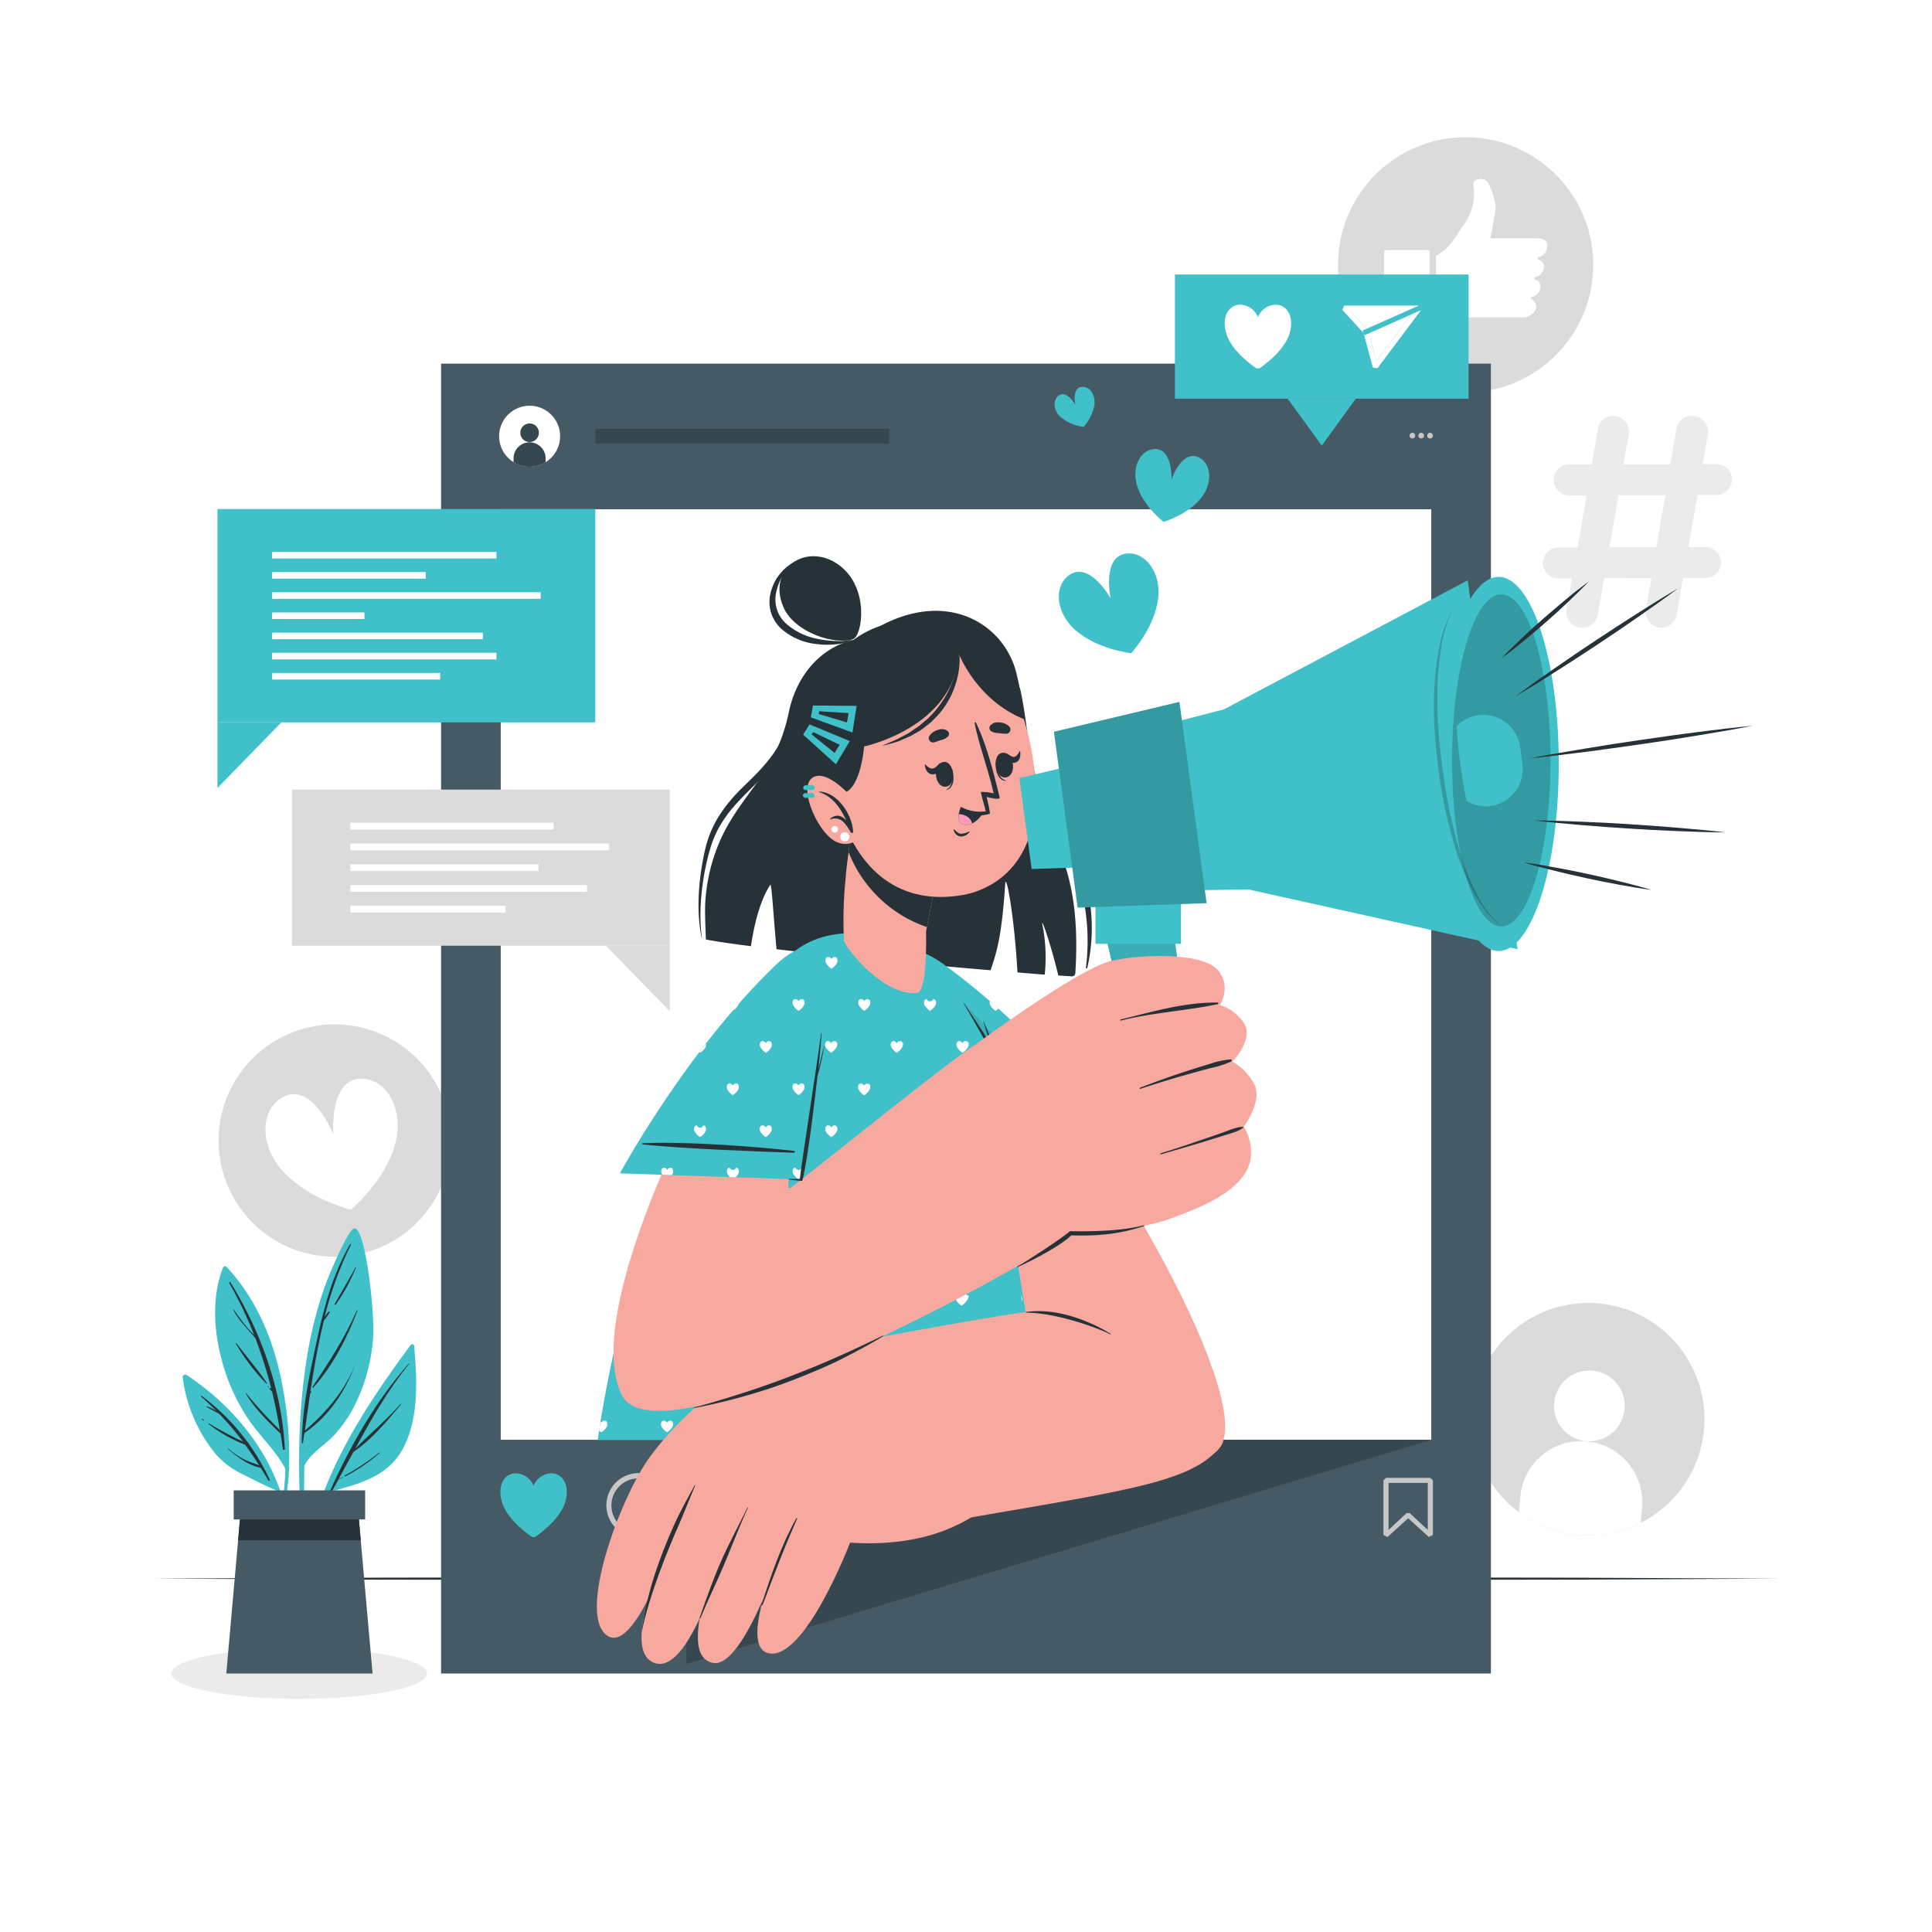 <svg class="animated" id="freepik_stories-influencer" xmlns="http://www.w3.org/2000/svg" viewBox="0 0 500 500"
    version="1.1" xmlns:xlink="http://www.w3.org/1999/xlink" xmlns:svgjs="http://svgjs.com/svgjs">
    <style>
        svg#freepik_stories-influencer:not(.animated) .animable {
            opacity: 0;
        }

        svg#freepik_stories-influencer.animated #freepik--background-complete--inject-5 {
            animation: 1.5s Infinite linear wind;
            animation-delay: 0s;
        }

        svg#freepik_stories-influencer.animated #freepik--Character--inject-5 {
            animation: 6s Infinite linear shake;
            animation-delay: 0s;
        }

        svg#freepik_stories-influencer.animated #freepik--speech-bubbles--inject-5 {
            animation: 1.5s Infinite linear floating;
            animation-delay: 0s;
        }

        @keyframes wind {
            0% {
                transform: rotate(0deg);
            }

            25% {
                transform: rotate(1deg);
            }

            75% {
                transform: rotate(-1deg);
            }
        }

        @keyframes shake {

            10%,
            90% {
                transform: translate3d(-1px, 0, 0);
            }

            20%,
            80% {
                transform: translate3d(2px, 0, 0);
            }

            30%,
            50%,
            70% {
                transform: translate3d(-4px, 0, 0);
            }

            40%,
            60% {
                transform: translate3d(4px, 0, 0);
            }
        }

        @keyframes floating {
            0% {
                opacity: 1;
                transform: translateY(0px);
            }

            50% {
                transform: translateY(-10px);
            }

            100% {
                opacity: 1;
                transform: translateY(0px);
            }
        }
    </style>
    <g id="freepik--background-complete--inject-5" class="animable" style="transform-origin: 252.41px 209.923px;">
        <path d="M59.81,308.76A30.06,30.06,0,1,1,100.21,322,30.07,30.07,0,0,1,59.81,308.76Z"
            style="fill: rgb(219, 219, 219); transform-origin: 86.629px 295.181px;" id="elq9d86cljskn"
            class="animable"></path>
        <path
            d="M102.44,295.37c-2.35,10-11.64,17.7-11.64,17.7S79,310.22,72.55,302.33c-5.42-6.59-5-15.17.45-18.28,7.75-4.47,13.27,9.56,13.27,9.56S85,278.59,94,279.17C100.19,279.57,104.39,287.07,102.44,295.37Z"
            style="fill: rgb(255, 255, 255); transform-origin: 85.807px 296.112px;" id="el3atojvowbig" class="animable">
        </path>
        <path d="M424.61,394.11a30.08,30.08,0,0,1-31.5-2.72,30.06,30.06,0,1,1,31.5,2.72Z"
            style="fill: rgb(219, 219, 219); transform-origin: 411.06px 367.276px;" id="eldlxdp84vq0u" class="animable">
        </path>
        <path d="M420.45,364.63a9.15,9.15,0,1,1-8.33-9.9A9.14,9.14,0,0,1,420.45,364.63Z"
            style="fill: rgb(255, 255, 255); transform-origin: 411.334px 363.846px;" id="el1z6vk1vkrzf"
            class="animable"></path>
        <path d="M424.93,390.35l-.32,3.76a30.08,30.08,0,0,1-31.5-2.72l.32-3.75a15.81,15.81,0,1,1,31.5,2.71Z"
            style="fill: rgb(255, 255, 255); transform-origin: 409.06px 385.14px;" id="eldqkh4xyg7xd" class="animable">
        </path>
        <path
            d="M406.85,149.7h-3.56a4,4,0,0,1-4-4,4.05,4.05,0,0,1,4-4h5l2.33-13.47h-4.5a4,4,0,0,1,0-8.06H412l1.53-9.22a4,4,0,0,1,4-3.33,4.13,4.13,0,0,1,4,4.74l-1.38,7.81h12.15l1.55-9.22a4,4,0,0,1,4.11-3.33A4.09,4.09,0,0,1,442,112.3l-1.32,7.81h3.57a4,4,0,0,1,4,4,4.09,4.09,0,0,1-4,4h-4.95l-2.33,13.47h4.41a4,4,0,0,1,4,4,4,4,0,0,1-4,4h-5.81l-1.63,9.52a4,4,0,0,1-4,3.33,4.09,4.09,0,0,1-4-4.71l1.48-8.14H415.14l-1.63,9.52a4,4,0,0,1-4.08,3.33,4,4,0,0,1-4-4.71Zm21.78-8.06L431,128.17H418.87l-2.33,13.47Z"
            style="fill: rgb(235, 235, 235); transform-origin: 423.77px 135.024px;" id="el9faq72lr42" class="animable">
        </path>
        <g id="eltvm8gbw6btm">
            <circle cx="379.3" cy="68.55" r="33.03"
                style="fill: rgb(219, 219, 219); transform-origin: 379.3px 68.55px; transform: rotate(-35.26deg);"
                class="animable"></circle>
        </g>
        <g id="freepik--xsrjP0--inject-5" class="animable" style="transform-origin: 379.323px 64.803px;">
            <path
                d="M374.8,81.69c-.88-.55-1.64-1.34-2.81-1.23-.45,0-.35-.33-.35-.57q0-6.6,0-13.2c0-.32,0-.58.37-.76,3.36-1.69,4.81-5,6.87-7.88a13.15,13.15,0,0,0,2.44-10c-.14-1,.32-1.43,1.21-1.63a2.19,2.19,0,0,1,2.51.79A17.48,17.48,0,0,1,387,53c.2,1.67-.4,3.29-.61,4.95-.15,1.2-.43,2.4-.66,3.62.29.21.63.1.95.11h11.15c1.57,0,2.33.45,2.55,1.49a3,3,0,0,1-1.62,3.22c-.28.14-.78,0-.81.45s.48.4.74.58c1.34.92,1.09,2.82-.46,3.93-.38.26-1.1.14-1.12.69s.67.43,1,.74c1.08,1.07.54,3.07-1.08,3.88a5.5,5.5,0,0,0-.65.26c-.19.12-.37.26,0,.51,1.61,1.15,1.58,2.75-.05,3.92l-.48.35a3.21,3.21,0,0,1-2,.43H376.33A2.05,2.05,0,0,1,374.8,81.69Z"
                style="fill: rgb(255, 255, 255); fill-rule: evenodd; transform-origin: 386.029px 64.223px;"
                id="els2d9qx1qvb" class="animable"></path>
            <path
                d="M358.22,73.93c0-2.79,0-5.59,0-8.38,0-.57.06-.85.75-.84,3.42,0,6.82,0,10.23,0,.67,0,.77.23.77.82q0,8.43,0,16.87c0,.72-.19.92-.91.91-3.3,0-6.61,0-9.91,0-.83,0-.94-.28-.93-1C358.25,79.53,358.22,76.73,358.22,73.93Z"
                style="fill: rgb(255, 255, 255); fill-rule: evenodd; transform-origin: 364.095px 74.01px;"
                id="elfj5q8izstnv" class="animable"></path>
        </g>
    </g>
    <g id="freepik--Shadow--inject-5" class="animable" style="transform-origin: 77.45px 433.095px;">
        <path
            d="M110.51,433.1c0,3.63-14.8,6.57-33.06,6.57s-33.06-2.94-33.06-6.57,14.8-6.58,33.06-6.58S110.51,429.46,110.51,433.1Z"
            style="fill: rgb(235, 235, 235); transform-origin: 77.45px 433.095px;" id="eluif0h4kc74" class="animable">
        </path>
    </g>
    <g id="freepik--Floor--inject-5" class="animable" style="transform-origin: 250px 408.55px;">
        <polygon
            points="39.45 408.55 92.09 408.31 144.73 408.22 250 408.05 355.27 408.22 407.91 408.31 460.55 408.55 407.91 408.8 355.27 408.88 250 409.05 144.73 408.88 92.09 408.8 39.45 408.55"
            style="fill: rgb(38, 50, 56); transform-origin: 250px 408.55px;" id="el1ytoh0f5pu4" class="animable">
        </polygon>
    </g>
    <g id="freepik--Screen--inject-5" class="animable" style="transform-origin: 249.995px 263.605px;">
        <rect x="114.15" y="94.11" width="271.69" height="338.99"
            style="fill: rgb(69, 90, 100); transform-origin: 249.995px 263.605px;" id="elr4zziwr6l2s" class="animable">
        </rect>
        <rect x="129.59" y="131.79" width="240.82" height="240.82"
            style="fill: rgb(255, 255, 255); transform-origin: 250px 252.2px;" id="el6sdutll77u3" class="animable">
        </rect>
        <path d="M141.21,119.61a7.89,7.89,0,1,1,3.52-8.59A7.9,7.9,0,0,1,141.21,119.61Z"
            style="fill: rgb(255, 255, 255); transform-origin: 137.065px 112.896px;" id="elv14h6071jrn"
            class="animable"></path>
        <path d="M139.46,112a2.4,2.4,0,1,1-2.4-2.4A2.39,2.39,0,0,1,139.46,112Z"
            style="fill: rgb(55, 71, 79); transform-origin: 137.06px 112px;" id="elmviqf9vrnsk" class="animable"></path>
        <path d="M141.21,118.62v1a7.89,7.89,0,0,1-8.3,0v-1a4.15,4.15,0,0,1,8.3,0Z"
            style="fill: rgb(55, 71, 79); transform-origin: 137.06px 117.635px;" id="eldjcz7n6sw3t" class="animable">
        </path>
        <path d="M365.52,112a.75.75,0,0,1,.74.75.74.74,0,0,1-.74.73.73.73,0,0,1-.73-.73A.74.74,0,0,1,365.52,112Z"
            style="fill: rgb(199, 199, 199); transform-origin: 365.525px 112.74px;" id="el9b0v7qe9u8" class="animable">
        </path>
        <path d="M367.8,112a.76.76,0,0,1,.75.75.74.74,0,0,1-.75.73.73.73,0,0,1-.73-.73A.74.74,0,0,1,367.8,112Z"
            style="fill: rgb(199, 199, 199); transform-origin: 367.81px 112.74px;" id="elzfh25zo7mln" class="animable">
        </path>
        <path d="M370.09,112a.75.75,0,0,1,.74.75.74.74,0,1,1-.74-.75Z"
            style="fill: rgb(199, 199, 199); transform-origin: 370.09px 112.74px;" id="elusli58rsbd" class="animable">
        </path>
        <rect x="154.12" y="110.97" width="75.99" height="3.86"
            style="fill: rgb(55, 71, 79); transform-origin: 192.115px 112.9px;" id="elnkdo07h6rz" class="animable">
        </rect>
        <polygon points="370.41 372.62 177.63 372.62 177.63 430.62 370.41 372.62"
            style="fill: rgb(55, 71, 79); transform-origin: 274.02px 401.62px;" id="el897owgpieay" class="animable">
        </polygon>
        <path
            d="M145.46,390.66a19.21,19.21,0,0,1-4.2,4.93,28.39,28.39,0,0,1-2.8,2.2h-.74c-.2-.14-5-3.36-7-7.14-1.43-2.63-1.63-5.56-.49-7.47a3.72,3.72,0,0,1,3.3-1.89,5.17,5.17,0,0,1,4.56,3.21,5.16,5.16,0,0,1,4.55-3.21,3.72,3.72,0,0,1,3.31,1.89C147.09,385.1,146.9,388,145.46,390.66Z"
            style="fill: rgb(64, 192, 201); transform-origin: 138.092px 389.54px;" id="elj7babv3ms9q" class="animable">
        </path>
        <path
            d="M194.65,398.74l-1.17-.23-2.39-8.91-5.52-6,.49-1.11h19.48l.53,1.06Zm-7.09-15,4.62,5,.15.28,2.08,7.76,9.8-13.08Z"
            style="fill: rgb(199, 199, 199); transform-origin: 195.82px 390.615px;" id="el0oitdzbyl6p" class="animable">
        </path>
        <g id="elq1vz6gggj4">
            <rect x="190.38" y="385.53" width="16.48" height="1.32"
                style="fill: rgb(199, 199, 199); transform-origin: 198.62px 386.19px; transform: rotate(-23.93deg);"
                class="animable"></rect>
        </g>
        <path
            d="M165.24,397.9a8.33,8.33,0,1,1,8-5.94l1.26,5.12-.8.8-4.37-1A8.32,8.32,0,0,1,165.24,397.9Zm0-15.29a7,7,0,1,0,3.6,13l.49-.07,3.59.83-1-4.24,0-.36a7.14,7.14,0,0,0,.34-2.14A7,7,0,0,0,165.24,382.61Z"
            style="fill: rgb(199, 199, 199); transform-origin: 165.715px 389.57px;" id="elkokkzxg999" class="animable">
        </path>
        <path
            d="M359.08,397.78l-1.05-.54V383.12l.67-.66h11.47l.66.66v14.12l-1.05.54-5.35-4.86Zm.28-14v12.16l4.68-4.37h.78l4.69,4.37V383.78Z"
            style="fill: rgb(199, 199, 199); transform-origin: 364.43px 390.12px;" id="elgicunv3c9ob" class="animable">
        </path>
    </g>
    <g id="freepik--Character--inject-5" class="animable animator-active"
        style="transform-origin: 304.055px 287.281px;">
        <path
            d="M278.29,251.86a.87.87,0,0,1-.82.82c-1-.05-2.22-.14-3.58-.23-2.09-8.7-4.65-15.73-4.09-13a42.94,42.94,0,0,1,.57,12.79l-7.05-.57c-.84-14.94-3-26.22-3.18-22.86-.88,13.58-2.24,17.8-3.79,22.29-17-1.43-39.3-3.56-55.38-5.44-.79-8.3-1.27-17.24-1.63-16.67-2.79,4.27-4.25,10.8-5,15.88-5.11-.64-9.19-1.24-11.66-1.73,0,0-.3-6.93-.18-9.18a46.91,46.91,0,0,1,4-16.74c2.44-5.43,6-10,9.49-14.78l.09-.11s0,0,0,0a48.36,48.36,0,0,0,5.66-9.95l0-.07a46.61,46.61,0,0,0,2.39-7.91c2-9.85,8.79-17.72,18.49-19.13,19.86-14.32,36.64-5,40.3,8.46.35,1.31.66,2.8,1,4.42v.05c1.06,6,1.69,13.67,2.43,19.63,0,0,0,0,0,0s0,0,0,.06v0a53.91,53.91,0,0,0,1.22,6.94C270.75,215.78,280.17,223,278.29,251.86Z"
            style="fill: rgb(38, 50, 56); transform-origin: 230.504px 205.382px;" id="elp50ejom2yz" class="animable">
        </path>
        <path
            d="M218.29,167.4c-6.56,2.4-10.94,6.58-12.84,13.72-1.11,4.16-1.94,8.26-4.09,12s-5.32,6.94-8.5,10c-5,4.8-8.77,9.75-10.39,16.8s-2.41,15.74-.86,22.81a0,0,0,0,0,.07,0c-1.08-7.11.11-16.6,2.28-23.61,2.38-7.71,7.49-12.09,12.84-17.48a33.07,33.07,0,0,0,8.83-15.21c.93-3.53,1.37-7.27,3.26-10.46,2.25-3.82,6-5.93,9.74-7.77A.43.43,0,0,0,218.29,167.4Z"
            style="fill: rgb(38, 50, 56); transform-origin: 199.833px 205.048px;" id="el9jowor0n0je" class="animable">
        </path>
        <path
            d="M276.47,217.29c-3.59-6.21-7.46-11.61-9.08-18.94-1.47-6.68-1.91-13.6-3.42-20.28,0-.11-.19-.08-.16,0,2.13,11.79,1.33,23.3,7.39,33.77,3.29,5.69,6.63,11,8.43,17.54a55.52,55.52,0,0,1,1.42,21,.18.18,0,1,0,.35.05A46.08,46.08,0,0,0,276.47,217.29Z"
            style="fill: rgb(38, 50, 56); transform-origin: 273.181px 214.308px;" id="elj2vl4cl330h" class="animable">
        </path>
        <path
            d="M252.28,256.7c31.94,33.47,71.65,103.43,63.79,117.34-8.74,15.5-54.8-32.15-53.35-34.43,1.23-1.94-14.69-44.06-26.25-74.87S244.38,248.42,252.28,256.7Z"
            style="fill: rgb(247, 169, 160); transform-origin: 274.985px 311.55px;" id="elwidztgdrld" class="animable">
        </path>
        <path
            d="M291.41,296.83l-45.85,8.26s-11.45-32.5-13.72-50.54c-1.28-10.11,4.67-10.52,12.14-5.15C270.15,268.21,291.41,296.83,291.41,296.83Z"
            style="fill: rgb(64, 192, 201); transform-origin: 261.538px 275.535px;" id="el0xobpd5g5uv" class="animable">
        </path>
        <path
            d="M242,260.27a3.69,3.69,0,0,1-.77.89,5.35,5.35,0,0,1-.5.4h-.14a4.54,4.54,0,0,1-1.26-1.3,1.4,1.4,0,0,1-.09-1.35.66.66,0,0,1,.59-.34.88.88,0,0,0,1.65,0,.67.67,0,0,1,.6.34A1.42,1.42,0,0,1,242,260.27Zm14.17-1.15a1.53,1.53,0,0,0,.17,1.14,4.53,4.53,0,0,0,1.26,1.3h.14a4.82,4.82,0,0,0,.51-.4.57.57,0,0,0,.11-.11C257.68,260.41,257,259.75,256.21,259.12ZM233.61,248a.65.65,0,0,0-.59-.34.79.79,0,0,0-.38.09h0a6.32,6.32,0,0,0-.87,2.62,3.22,3.22,0,0,0,.36.27h.14s.23-.17.49-.4a3.69,3.69,0,0,0,.77-.89A1.42,1.42,0,0,0,233.61,248Zm8.51,32.77a.67.67,0,0,0-.6-.34.88.88,0,0,1-1.65,0,.66.66,0,0,0-.59.34,1.4,1.4,0,0,0,.09,1.35,4.45,4.45,0,0,0,1.26,1.29h.14a4.43,4.43,0,0,0,.5-.39,3.74,3.74,0,0,0,.77-.9A1.4,1.4,0,0,0,242.12,280.73Zm17,0a.68.68,0,0,0-.6-.34.94.94,0,0,0-.83.58.92.92,0,0,0-.82-.58.68.68,0,0,0-.6.34,1.4,1.4,0,0,0,.09,1.35,4.44,4.44,0,0,0,1.27,1.29h.13a5.1,5.1,0,0,0,.51-.39,3.7,3.7,0,0,0,.76-.9A1.43,1.43,0,0,0,259.14,280.73Zm17,0a.67.67,0,0,0-.6-.34.92.92,0,0,0-.82.58.93.93,0,0,0-.83-.58.66.66,0,0,0-.59.34,1.4,1.4,0,0,0,.08,1.35,4.44,4.44,0,0,0,1.27,1.29h.14a5.75,5.75,0,0,0,.5-.39,3.49,3.49,0,0,0,.76-.9A1.4,1.4,0,0,0,276.15,280.73Zm-25.52-11a.67.67,0,0,0-.6-.34.92.92,0,0,0-.82.58.93.93,0,0,0-.83-.58.69.69,0,0,0-.6.34,1.43,1.43,0,0,0,.09,1.35,4.53,4.53,0,0,0,1.27,1.3h.13s.25-.17.51-.4a3.49,3.49,0,0,0,.76-.9A1.4,1.4,0,0,0,250.63,269.78Zm17,0a.69.69,0,0,0-.6-.34.88.88,0,0,1-1.65,0,.67.67,0,0,0-.6.34,1.4,1.4,0,0,0,.09,1.35,4.68,4.68,0,0,0,1.26,1.3h.14s.24-.17.51-.4a3.94,3.94,0,0,0,.76-.9A1.43,1.43,0,0,0,267.65,269.78Zm-8.51,32.76a.71.71,0,0,0-.6-.34.92.92,0,0,0-.82.58.94.94,0,0,0-.83-.58.67.67,0,0,0-.59.34,1.12,1.12,0,0,0-.14.64l3-.54A.19.19,0,0,0,259.14,302.54Zm-8.51-10.94a.68.68,0,0,0-.6-.35.93.93,0,0,0-.82.59.94.94,0,0,0-.83-.59.7.7,0,0,0-.6.35,1.43,1.43,0,0,0,.09,1.35,4.44,4.44,0,0,0,1.27,1.29h.13a3.65,3.65,0,0,0,.51-.4,3.29,3.29,0,0,0,.76-.89A1.4,1.4,0,0,0,250.63,291.6Zm17,0a.7.7,0,0,0-.6-.35.87.87,0,0,1-1.65,0,.68.68,0,0,0-.6.35,1.4,1.4,0,0,0,.09,1.35,4.59,4.59,0,0,0,1.26,1.29h.14a4.45,4.45,0,0,0,.51-.4,3.68,3.68,0,0,0,.76-.89A1.43,1.43,0,0,0,267.65,291.6Zm17,0a.68.68,0,0,0-.6-.35.93.93,0,0,0-.82.59,1,1,0,0,0-.83-.59.69.69,0,0,0-.6.35,1.43,1.43,0,0,0,.09,1.35,4.44,4.44,0,0,0,1.27,1.29h.13a4.45,4.45,0,0,0,.51-.4,3.29,3.29,0,0,0,.76-.89A1.4,1.4,0,0,0,284.66,291.6Z"
            style="fill: rgb(255, 255, 255); transform-origin: 258.264px 275.415px;" id="ellw0bclwtbcb"
            class="animable"></path>
        <path
            d="M245.86,297.58c6.95-1.86,25.94-6.34,38.67-7.64.08,0,.14.28.07.3C274.17,292.92,253,296.76,246,298,245.82,298,245.73,297.61,245.86,297.58Z"
            style="fill: rgb(38, 50, 56); transform-origin: 265.215px 293.97px;" id="elebj3rd99r4" class="animable">
        </path>
        <g id="elea1ipmp1cl9">
            <path d="M285.27,297.94l-39.72,7.14s-11.44-32.49-13.71-50.52c-.82-6.47,1.33-9,4.94-8.53Z"
                style="opacity: 0.1; transform-origin: 258.468px 275.528px;" class="animable"></path>
        </g>
        <path
            d="M270.91,372.67H154.69s10.57-81.08,48-123.71c10.1-11.5,28.42-8.1,37.08-.32a81.65,81.65,0,0,1,8.43,9.58c7.87,10.12,20.73,34.4,21.93,41,2,10.86-7.62,22.6-7.62,22.6Z"
            style="fill: rgb(64, 192, 201); transform-origin: 212.8px 307.097px;" id="elrxu77vfzwc" class="animable">
        </path>
        <path
            d="M208,260.27a3.88,3.88,0,0,1-.76.89,6.34,6.34,0,0,1-.51.4h-.13a4.53,4.53,0,0,1-1.27-1.3,1.4,1.4,0,0,1-.09-1.35.67.67,0,0,1,.6-.34.92.92,0,0,1,.82.58.93.93,0,0,1,.83-.58.69.69,0,0,1,.6.34A1.45,1.45,0,0,1,208,260.27Zm17.1-1.36a.67.67,0,0,0-.6-.34.92.92,0,0,0-.82.58.94.94,0,0,0-.83-.58.68.68,0,0,0-.6.34,1.43,1.43,0,0,0,.09,1.35,4.53,4.53,0,0,0,1.27,1.3h.13a4.82,4.82,0,0,0,.51-.4,3.45,3.45,0,0,0,.76-.89A1.42,1.42,0,0,0,225.11,258.91Zm17,0a.67.67,0,0,0-.6-.34.88.88,0,0,1-1.65,0,.66.66,0,0,0-.59.34,1.4,1.4,0,0,0,.09,1.35,4.54,4.54,0,0,0,1.26,1.3h.14a5.35,5.35,0,0,0,.5-.4,3.69,3.69,0,0,0,.77-.89A1.42,1.42,0,0,0,242.12,258.91ZM216.6,248a.67.67,0,0,0-.6-.34.93.93,0,0,0-.82.58,1,1,0,0,0-.83-.58.66.66,0,0,0-.59.34,1.42,1.42,0,0,0,.08,1.36,4.73,4.73,0,0,0,1.27,1.29h.14s.24-.17.5-.4a3.29,3.29,0,0,0,.76-.89A1.42,1.42,0,0,0,216.6,248Zm17,0a.68.68,0,0,0-.6-.34,1,1,0,0,0-.83.58.93.93,0,0,0-.82-.58.67.67,0,0,0-.6.34,1.42,1.42,0,0,0,.09,1.36,4.59,4.59,0,0,0,1.27,1.29h.13a6.34,6.34,0,0,0,.51-.4,3.48,3.48,0,0,0,.76-.89A1.45,1.45,0,0,0,233.62,248Zm-42.54,32.77a.67.67,0,0,0-.6-.34.92.92,0,0,0-.82.58.93.93,0,0,0-.83-.58.69.69,0,0,0-.6.34,1.43,1.43,0,0,0,.09,1.35,4.44,4.44,0,0,0,1.27,1.29h.14a5.75,5.75,0,0,0,.5-.39,3.49,3.49,0,0,0,.76-.9A1.4,1.4,0,0,0,191.08,280.73Zm17,0a.69.69,0,0,0-.6-.34.93.93,0,0,0-.83.58.92.92,0,0,0-.82-.58.67.67,0,0,0-.6.34,1.4,1.4,0,0,0,.09,1.35,4.44,4.44,0,0,0,1.27,1.29h.13a5.1,5.1,0,0,0,.51-.39,3.94,3.94,0,0,0,.76-.9A1.43,1.43,0,0,0,208.1,280.73Zm17,0a.67.67,0,0,0-.6-.34.92.92,0,0,0-.82.58.94.94,0,0,0-.83-.58.68.68,0,0,0-.6.34,1.43,1.43,0,0,0,.09,1.35,4.44,4.44,0,0,0,1.27,1.29h.13a4.07,4.07,0,0,0,.51-.39,3.49,3.49,0,0,0,.76-.9A1.4,1.4,0,0,0,225.11,280.73Zm17,0a.67.67,0,0,0-.6-.34.88.88,0,0,1-1.65,0,.66.66,0,0,0-.59.34,1.4,1.4,0,0,0,.09,1.35,4.45,4.45,0,0,0,1.26,1.29h.14a4.43,4.43,0,0,0,.5-.39,3.74,3.74,0,0,0,.77-.9A1.4,1.4,0,0,0,242.12,280.73Zm17,0a.68.68,0,0,0-.6-.34.94.94,0,0,0-.83.58.92.92,0,0,0-.82-.58.68.68,0,0,0-.6.34,1.4,1.4,0,0,0,.09,1.35,4.44,4.44,0,0,0,1.27,1.29h.13a5.1,5.1,0,0,0,.51-.39,3.7,3.7,0,0,0,.76-.9A1.43,1.43,0,0,0,259.14,280.73Zm-59.55-11a.68.68,0,0,0-.6-.34.92.92,0,0,0-.82.58.94.94,0,0,0-.83-.58.68.68,0,0,0-.6.34,1.43,1.43,0,0,0,.09,1.35,4.53,4.53,0,0,0,1.27,1.3h.13s.24-.17.51-.4a3.49,3.49,0,0,0,.76-.9A1.4,1.4,0,0,0,199.59,269.78Zm17,0a.67.67,0,0,0-.6-.34.92.92,0,0,0-.82.58.93.93,0,0,0-.83-.58.66.66,0,0,0-.59.34,1.4,1.4,0,0,0,.08,1.35,4.67,4.67,0,0,0,1.27,1.3h.14s.24-.17.5-.4a3.49,3.49,0,0,0,.76-.9A1.4,1.4,0,0,0,216.6,269.78Zm17,0a.68.68,0,0,0-.6-.34.94.94,0,0,0-.83.58.92.92,0,0,0-.82-.58.67.67,0,0,0-.6.34,1.4,1.4,0,0,0,.09,1.35,4.53,4.53,0,0,0,1.27,1.3h.13s.24-.17.51-.4a3.7,3.7,0,0,0,.76-.9A1.43,1.43,0,0,0,233.62,269.78Zm17,0a.67.67,0,0,0-.6-.34.92.92,0,0,0-.82.58.93.93,0,0,0-.83-.58.69.69,0,0,0-.6.34,1.43,1.43,0,0,0,.09,1.35,4.53,4.53,0,0,0,1.27,1.3h.13s.25-.17.51-.4a3.49,3.49,0,0,0,.76-.9A1.4,1.4,0,0,0,250.63,269.78Zm-76.57,32.76a.67.67,0,0,0-.59-.34.94.94,0,0,0-.83.58s0-.07,0-.1c-.25.64-.49,1.27-.71,1.92h0a5.63,5.63,0,0,0,.7.58h.14s.23-.17.5-.4a3.88,3.88,0,0,0,.76-.89A1.42,1.42,0,0,0,174.06,302.54Zm17,0a.67.67,0,0,0-.6-.34.93.93,0,0,0-.82.58,1,1,0,0,0-.83-.58.69.69,0,0,0-.6.34,1.45,1.45,0,0,0,.09,1.36,4.44,4.44,0,0,0,1.27,1.29h.14a4.92,4.92,0,0,0,.5-.4,3.29,3.29,0,0,0,.76-.89A1.42,1.42,0,0,0,191.08,302.54Zm17,0a.69.69,0,0,0-.6-.34,1,1,0,0,0-.83.58.93.93,0,0,0-.82-.58.67.67,0,0,0-.6.34,1.42,1.42,0,0,0,.09,1.36,4.44,4.44,0,0,0,1.27,1.29h.13a4.45,4.45,0,0,0,.51-.4,3.68,3.68,0,0,0,.76-.89A1.45,1.45,0,0,0,208.1,302.54Zm17,0a.67.67,0,0,0-.6-.34.93.93,0,0,0-.82.58,1,1,0,0,0-.83-.58.68.68,0,0,0-.6.34,1.45,1.45,0,0,0,.09,1.36,4.44,4.44,0,0,0,1.27,1.29h.13a3.65,3.65,0,0,0,.51-.4,3.29,3.29,0,0,0,.76-.89A1.42,1.42,0,0,0,225.11,302.54Zm17,0a.67.67,0,0,0-.6-.34.88.88,0,0,1-1.65,0,.66.66,0,0,0-.59.34,1.42,1.42,0,0,0,.09,1.36,4.45,4.45,0,0,0,1.26,1.29h.14a3.92,3.92,0,0,0,.5-.4,3.51,3.51,0,0,0,.77-.89A1.42,1.42,0,0,0,242.12,302.54Zm17,0a.68.68,0,0,0-.6-.34,1,1,0,0,0-.83.58.93.93,0,0,0-.82-.58.68.68,0,0,0-.6.34,1.42,1.42,0,0,0,.09,1.36,4.44,4.44,0,0,0,1.27,1.29h.13a4.45,4.45,0,0,0,.51-.4,3.48,3.48,0,0,0,.76-.89A1.45,1.45,0,0,0,259.14,302.54ZM182.57,291.6a.67.67,0,0,0-.59-.35.87.87,0,0,1-1.65,0,.68.68,0,0,0-.6.35,1.4,1.4,0,0,0,.09,1.35,4.59,4.59,0,0,0,1.26,1.29h.14a4.45,4.45,0,0,0,.51-.4,3.68,3.68,0,0,0,.76-.89A1.4,1.4,0,0,0,182.57,291.6Zm17,0a.69.69,0,0,0-.6-.35.93.93,0,0,0-.82.59,1,1,0,0,0-.83-.59.69.69,0,0,0-.6.35,1.43,1.43,0,0,0,.09,1.35,4.44,4.44,0,0,0,1.27,1.29h.13a4.45,4.45,0,0,0,.51-.4,3.29,3.29,0,0,0,.76-.89A1.4,1.4,0,0,0,199.59,291.6Zm17,0a.68.68,0,0,0-.6-.35.93.93,0,0,0-.82.59.94.94,0,0,0-.83-.59.67.67,0,0,0-.59.35,1.4,1.4,0,0,0,.08,1.35,4.57,4.57,0,0,0,1.27,1.29h.14a4.92,4.92,0,0,0,.5-.4,3.29,3.29,0,0,0,.76-.89A1.4,1.4,0,0,0,216.6,291.6Zm17,0a.69.69,0,0,0-.6-.35,1,1,0,0,0-.83.59.93.93,0,0,0-.82-.59.68.68,0,0,0-.6.35,1.4,1.4,0,0,0,.09,1.35,4.44,4.44,0,0,0,1.27,1.29h.13a4.45,4.45,0,0,0,.51-.4,3.48,3.48,0,0,0,.76-.89A1.43,1.43,0,0,0,233.62,291.6Zm17,0a.68.68,0,0,0-.6-.35.93.93,0,0,0-.82.59.94.94,0,0,0-.83-.59.7.7,0,0,0-.6.35,1.43,1.43,0,0,0,.09,1.35,4.44,4.44,0,0,0,1.27,1.29h.13a3.65,3.65,0,0,0,.51-.4,3.29,3.29,0,0,0,.76-.89A1.4,1.4,0,0,0,250.63,291.6Zm16.62-.32a.69.69,0,0,0-.2,0,1,1,0,0,0-.83.58.94.94,0,0,0-.83-.58.66.66,0,0,0-.59.34,1.42,1.42,0,0,0,.08,1.36,4.81,4.81,0,0,0,1.28,1.3h.13s.24-.17.5-.41a3.51,3.51,0,0,0,.77-.89,1.9,1.9,0,0,0,.18-.52h0Zm-93.18,33.08a.68.68,0,0,0-.6-.34.94.94,0,0,0-.83.58.92.92,0,0,0-.82-.58.67.67,0,0,0-.6.34,1.4,1.4,0,0,0,.09,1.35,4.53,4.53,0,0,0,1.27,1.3h.13a6.34,6.34,0,0,0,.51-.4,3.65,3.65,0,0,0,.76-.89A1.45,1.45,0,0,0,174.07,324.36Zm17,0a.67.67,0,0,0-.6-.34.92.92,0,0,0-.82.58.93.93,0,0,0-.83-.58.69.69,0,0,0-.6.34,1.43,1.43,0,0,0,.09,1.35,4.53,4.53,0,0,0,1.27,1.3h.14s.24-.17.5-.4a3.45,3.45,0,0,0,.76-.89A1.42,1.42,0,0,0,191.08,324.36Zm17,0a.69.69,0,0,0-.6-.34.93.93,0,0,0-.83.58.92.92,0,0,0-.82-.58.67.67,0,0,0-.6.34,1.4,1.4,0,0,0,.09,1.35,4.53,4.53,0,0,0,1.27,1.3h.13a6.34,6.34,0,0,0,.51-.4,3.88,3.88,0,0,0,.76-.89A1.45,1.45,0,0,0,208.1,324.36Zm17,0a.67.67,0,0,0-.6-.34.92.92,0,0,0-.82.58.94.94,0,0,0-.83-.58.68.68,0,0,0-.6.34,1.43,1.43,0,0,0,.09,1.35,4.53,4.53,0,0,0,1.27,1.3h.13a4.82,4.82,0,0,0,.51-.4,3.45,3.45,0,0,0,.76-.89A1.42,1.42,0,0,0,225.11,324.36Zm17,0a.67.67,0,0,0-.6-.34.88.88,0,0,1-1.65,0,.66.66,0,0,0-.59.34,1.4,1.4,0,0,0,.09,1.35,4.54,4.54,0,0,0,1.26,1.3h.14a5.35,5.35,0,0,0,.5-.4,3.69,3.69,0,0,0,.77-.89A1.42,1.42,0,0,0,242.12,324.36Zm17,0a.68.68,0,0,0-.6-.34.94.94,0,0,0-.83.58.92.92,0,0,0-.82-.58.68.68,0,0,0-.6.34,1.4,1.4,0,0,0,.09,1.35,4.53,4.53,0,0,0,1.27,1.3h.13a6.34,6.34,0,0,0,.51-.4,3.65,3.65,0,0,0,.76-.89A1.45,1.45,0,0,0,259.14,324.36Zm-76.57-10.95a.66.66,0,0,0-.59-.34.88.88,0,0,1-1.65,0,.67.67,0,0,0-.6.34,1.4,1.4,0,0,0,.09,1.35,4.68,4.68,0,0,0,1.26,1.3h.14a6.34,6.34,0,0,0,.51-.4,3.68,3.68,0,0,0,.76-.89A1.42,1.42,0,0,0,182.57,313.41Zm17,0a.68.68,0,0,0-.6-.34.92.92,0,0,0-.82.58.94.94,0,0,0-.83-.58.68.68,0,0,0-.6.34,1.43,1.43,0,0,0,.09,1.35,4.53,4.53,0,0,0,1.27,1.3h.13a6.34,6.34,0,0,0,.51-.4,3.29,3.29,0,0,0,.76-.89A1.42,1.42,0,0,0,199.59,313.41Zm17,0a.67.67,0,0,0-.6-.34.92.92,0,0,0-.82.58.93.93,0,0,0-.83-.58.66.66,0,0,0-.59.34,1.4,1.4,0,0,0,.08,1.35,4.67,4.67,0,0,0,1.27,1.3h.14s.24-.17.5-.4a3.29,3.29,0,0,0,.76-.89A1.42,1.42,0,0,0,216.6,313.41Zm17,0a.68.68,0,0,0-.6-.34.94.94,0,0,0-.83.58.92.92,0,0,0-.82-.58.67.67,0,0,0-.6.34,1.4,1.4,0,0,0,.09,1.35,4.53,4.53,0,0,0,1.27,1.3h.13a6.34,6.34,0,0,0,.51-.4,3.48,3.48,0,0,0,.76-.89A1.45,1.45,0,0,0,233.62,313.41Zm17,0a.67.67,0,0,0-.6-.34.92.92,0,0,0-.82.58.93.93,0,0,0-.83-.58.69.69,0,0,0-.6.34,1.43,1.43,0,0,0,.09,1.35,4.53,4.53,0,0,0,1.27,1.3h.13a4.82,4.82,0,0,0,.51-.4,3.29,3.29,0,0,0,.76-.89A1.42,1.42,0,0,0,250.63,313.41Zm16.42-.34a.93.93,0,0,0-.83.58.92.92,0,0,0-.83-.58.66.66,0,0,0-.59.34,1.4,1.4,0,0,0,.08,1.35,4.5,4.5,0,0,0,1.28,1.3h.13c.45-.82.91-1.71,1.34-2.66A.65.65,0,0,0,267.05,313.07Zm-93,33.11a.69.69,0,0,0-.6-.35,1,1,0,0,0-.83.59.93.93,0,0,0-.82-.59.68.68,0,0,0-.6.35,1.4,1.4,0,0,0,.09,1.35,4.44,4.44,0,0,0,1.27,1.29h.13a4.45,4.45,0,0,0,.51-.4,3.48,3.48,0,0,0,.76-.89A1.43,1.43,0,0,0,174.07,346.18Zm17,0a.68.68,0,0,0-.6-.35.93.93,0,0,0-.82.59.94.94,0,0,0-.83-.59.7.7,0,0,0-.6.35,1.43,1.43,0,0,0,.09,1.35,4.44,4.44,0,0,0,1.27,1.29h.14a4.92,4.92,0,0,0,.5-.4,3.29,3.29,0,0,0,.76-.89A1.4,1.4,0,0,0,191.08,346.18Zm17,0a.7.7,0,0,0-.6-.35.94.94,0,0,0-.83.59.93.93,0,0,0-.82-.59.68.68,0,0,0-.6.35,1.4,1.4,0,0,0,.09,1.35,4.44,4.44,0,0,0,1.27,1.29h.13a4.45,4.45,0,0,0,.51-.4,3.68,3.68,0,0,0,.76-.89A1.43,1.43,0,0,0,208.1,346.18Zm17,0a.68.68,0,0,0-.6-.35.93.93,0,0,0-.82.59,1,1,0,0,0-.83-.59.69.69,0,0,0-.6.35,1.43,1.43,0,0,0,.09,1.35,4.44,4.44,0,0,0,1.27,1.29h.13a3.65,3.65,0,0,0,.51-.4,3.29,3.29,0,0,0,.76-.89A1.4,1.4,0,0,0,225.11,346.18Zm17,0a.68.68,0,0,0-.6-.35.87.87,0,0,1-1.65,0,.67.67,0,0,0-.59.35,1.4,1.4,0,0,0,.09,1.35,4.45,4.45,0,0,0,1.26,1.29h.14a3.92,3.92,0,0,0,.5-.4,3.51,3.51,0,0,0,.77-.89A1.4,1.4,0,0,0,242.12,346.18Zm17,0a.69.69,0,0,0-.6-.35,1,1,0,0,0-.83.59.93.93,0,0,0-.82-.59.69.69,0,0,0-.6.35,1.4,1.4,0,0,0,.09,1.35,4.44,4.44,0,0,0,1.27,1.29h.13a4.45,4.45,0,0,0,.51-.4,3.48,3.48,0,0,0,.76-.89A1.43,1.43,0,0,0,259.14,346.18Zm-93.58-10.95a.67.67,0,0,0-.6-.34.92.92,0,0,0-.82.58.93.93,0,0,0-.83-.58.69.69,0,0,0-.6.34,1.43,1.43,0,0,0,.09,1.35,4.53,4.53,0,0,0,1.27,1.3h.13s.25-.17.51-.4a3.49,3.49,0,0,0,.76-.9A1.4,1.4,0,0,0,165.56,335.23Zm17,0a.66.66,0,0,0-.59-.34.88.88,0,0,1-1.65,0,.67.67,0,0,0-.6.34,1.4,1.4,0,0,0,.09,1.35,4.68,4.68,0,0,0,1.26,1.3h.14s.24-.17.51-.4a3.94,3.94,0,0,0,.76-.9A1.4,1.4,0,0,0,182.57,335.23Zm17,0a.68.68,0,0,0-.6-.34.92.92,0,0,0-.82.58.94.94,0,0,0-.83-.58.68.68,0,0,0-.6.34,1.43,1.43,0,0,0,.09,1.35,4.53,4.53,0,0,0,1.27,1.3h.13s.24-.17.51-.4a3.49,3.49,0,0,0,.76-.9A1.4,1.4,0,0,0,199.59,335.23Zm17,0a.67.67,0,0,0-.6-.34.92.92,0,0,0-.82.58.93.93,0,0,0-.83-.58.66.66,0,0,0-.59.34,1.4,1.4,0,0,0,.08,1.35,4.67,4.67,0,0,0,1.27,1.3h.14s.24-.17.5-.4a3.49,3.49,0,0,0,.76-.9A1.4,1.4,0,0,0,216.6,335.23Zm17,0a.68.68,0,0,0-.6-.34.94.94,0,0,0-.83.58.92.92,0,0,0-.82-.58.67.67,0,0,0-.6.34,1.4,1.4,0,0,0,.09,1.35,4.53,4.53,0,0,0,1.27,1.3h.13s.24-.17.51-.4a3.7,3.7,0,0,0,.76-.9A1.43,1.43,0,0,0,233.62,335.23Zm17,0a.67.67,0,0,0-.6-.34.92.92,0,0,0-.82.58.93.93,0,0,0-.83-.58.69.69,0,0,0-.6.34,1.43,1.43,0,0,0,.09,1.35,4.53,4.53,0,0,0,1.27,1.3h.13s.25-.17.51-.4a3.49,3.49,0,0,0,.76-.9A1.4,1.4,0,0,0,250.63,335.23Zm14.12.13a1.42,1.42,0,0,0,.13,1.22.62.62,0,0,0,.11.17ZM157.05,368a.68.68,0,0,0-.6-.35.93.93,0,0,0-.82.58,1.41,1.41,0,0,0-.21-.31c-.16.89-.27,1.67-.38,2.32a5.6,5.6,0,0,0,.52.4h.14l.5-.39a3.21,3.21,0,0,0,.76-.91A1.38,1.38,0,0,0,157.05,368Zm17,0a.68.68,0,0,0-.6-.34,1,1,0,0,0-.83.58.93.93,0,0,0-.82-.58.67.67,0,0,0-.6.34,1.42,1.42,0,0,0,.09,1.36,4.59,4.59,0,0,0,1.27,1.29h.13a6.34,6.34,0,0,0,.51-.4,3.48,3.48,0,0,0,.76-.89A1.45,1.45,0,0,0,174.07,368Zm17,0a.67.67,0,0,0-.6-.34.93.93,0,0,0-.82.58,1,1,0,0,0-.83-.58.69.69,0,0,0-.6.34,1.45,1.45,0,0,0,.09,1.36,4.59,4.59,0,0,0,1.27,1.29h.14s.24-.17.5-.4a3.29,3.29,0,0,0,.76-.89A1.42,1.42,0,0,0,191.08,368Zm17,0a.69.69,0,0,0-.6-.34,1,1,0,0,0-.83.58.93.93,0,0,0-.82-.58.67.67,0,0,0-.6.34,1.42,1.42,0,0,0,.09,1.36,4.59,4.59,0,0,0,1.27,1.29h.13a6.34,6.34,0,0,0,.51-.4,3.68,3.68,0,0,0,.76-.89A1.45,1.45,0,0,0,208.1,368Zm17,0a.67.67,0,0,0-.6-.34.93.93,0,0,0-.82.58,1,1,0,0,0-.83-.58.68.68,0,0,0-.6.34,1.45,1.45,0,0,0,.09,1.36,4.59,4.59,0,0,0,1.27,1.29h.13a4.82,4.82,0,0,0,.51-.4,3.29,3.29,0,0,0,.76-.89A1.42,1.42,0,0,0,225.11,368Zm17,0a.67.67,0,0,0-.6-.34.88.88,0,0,1-1.65,0,.66.66,0,0,0-.59.34,1.42,1.42,0,0,0,.09,1.36,4.6,4.6,0,0,0,1.26,1.29h.14a5.35,5.35,0,0,0,.5-.4,3.51,3.51,0,0,0,.77-.89A1.42,1.42,0,0,0,242.12,368Zm17,0a.68.68,0,0,0-.6-.34,1,1,0,0,0-.83.58.93.93,0,0,0-.82-.58.68.68,0,0,0-.6.34,1.42,1.42,0,0,0,.09,1.36,4.59,4.59,0,0,0,1.27,1.29h.13a6.34,6.34,0,0,0,.51-.4,3.48,3.48,0,0,0,.76-.89A1.45,1.45,0,0,0,259.14,368ZM165.56,357a.67.67,0,0,0-.6-.34.93.93,0,0,0-.82.58,1,1,0,0,0-.83-.58.69.69,0,0,0-.6.34,1.45,1.45,0,0,0,.09,1.36,4.44,4.44,0,0,0,1.27,1.29h.13a3.65,3.65,0,0,0,.51-.4,3.29,3.29,0,0,0,.76-.89A1.42,1.42,0,0,0,165.56,357Zm17,0a.66.66,0,0,0-.59-.34.88.88,0,0,1-1.65,0,.67.67,0,0,0-.6.34,1.42,1.42,0,0,0,.09,1.36,4.59,4.59,0,0,0,1.26,1.29h.14a4.45,4.45,0,0,0,.51-.4,3.68,3.68,0,0,0,.76-.89A1.42,1.42,0,0,0,182.57,357Zm17,0a.68.68,0,0,0-.6-.34.93.93,0,0,0-.82.58,1,1,0,0,0-.83-.58.68.68,0,0,0-.6.34,1.45,1.45,0,0,0,.09,1.36,4.44,4.44,0,0,0,1.27,1.29h.13a4.45,4.45,0,0,0,.51-.4,3.29,3.29,0,0,0,.76-.89A1.42,1.42,0,0,0,199.59,357Zm17,0a.67.67,0,0,0-.6-.34.93.93,0,0,0-.82.58,1,1,0,0,0-.83-.58.66.66,0,0,0-.59.34,1.42,1.42,0,0,0,.08,1.36,4.57,4.57,0,0,0,1.27,1.29h.14a4.92,4.92,0,0,0,.5-.4,3.29,3.29,0,0,0,.76-.89A1.42,1.42,0,0,0,216.6,357Zm17,0a.68.68,0,0,0-.6-.34,1,1,0,0,0-.83.58.93.93,0,0,0-.82-.58.67.67,0,0,0-.6.34,1.42,1.42,0,0,0,.09,1.36,4.44,4.44,0,0,0,1.27,1.29h.13a4.45,4.45,0,0,0,.51-.4,3.48,3.48,0,0,0,.76-.89A1.45,1.45,0,0,0,233.62,357Zm17,0a.67.67,0,0,0-.6-.34.93.93,0,0,0-.82.58,1,1,0,0,0-.83-.58.69.69,0,0,0-.6.34,1.45,1.45,0,0,0,.09,1.36,4.44,4.44,0,0,0,1.27,1.29h.13a3.65,3.65,0,0,0,.51-.4,3.29,3.29,0,0,0,.76-.89A1.42,1.42,0,0,0,250.63,357Zm17,0a.69.69,0,0,0-.6-.34.88.88,0,0,1-1.65,0,.67.67,0,0,0-.6.34,1.42,1.42,0,0,0,.09,1.36,4.59,4.59,0,0,0,1.26,1.29h.14a4.45,4.45,0,0,0,.51-.4,3.68,3.68,0,0,0,.76-.89A1.45,1.45,0,0,0,267.65,357Z"
            style="fill: rgb(255, 255, 255); transform-origin: 211.392px 309.155px;" id="elmkuudmtpyn" class="animable">
        </path>
        <path
            d="M271.33,298.6c-1.08-4.48-3.57-8.57-5.76-12.57-2.31-4.23-4.73-8.39-7.22-12.51l-.27-.44c-.41-1.32-1-2.61-1.51-3.89-.64-1.63-1.33-3.25-2-4.9,0-.05-.11,0-.09,0,.52,1.71,1,3.42,1.66,5.09l.48,1.31c-.84-1.37-1.68-2.74-2.55-4.1-1.48-2.31-3-4.57-4.52-6.88,0-.06-.13,0-.09.05,2.37,4.06,4.65,8.17,7,12.23s4.68,8.14,6.9,12.28c1.09,2.05,2.16,4.12,3.19,6.21a53.5,53.5,0,0,1,2.66,6.06,19.54,19.54,0,0,1,.09,12.44c-1.43,4.58-4,8.74-6.4,12.85-.1.16.15.36.28.2C268.31,315.37,273.44,307.39,271.33,298.6Z"
            style="fill: rgb(38, 50, 56); transform-origin: 260.634px 290.887px;" id="elsgilhzk542q" class="animable">
        </path>
        <path
            d="M316.07,374c-7.48,10.34-27.42,12-77.23,20.9-6.9,1.23-28.67-45.08-21.38-46.77,9.19-2.14,45.3-8.42,48-8.55C288.22,338.56,321.15,367,316.07,374Z"
            style="fill: rgb(247, 169, 160); transform-origin: 266.29px 367.239px;" id="el8qvpqiyl388" class="animable">
        </path>
        <path
            d="M227.43,346.07s-21.09,2.82-31.7,7.74c-14.22,6.58-23.79,18.12-27.51,23.19-7.76,10.6-19.19,41.58-10.84,46.44,7.55,4.39,17.64-27.88,17.64-27.88s-15.71,31.2-5.64,34.81S189,395.87,189,395.87s-15.43,32.42-4.46,34.5c8.3,1.57,18.92-32.46,18.92-32.46s-13.06,27.95-4.6,29.94C208.25,430,220,399.24,220,399.24c22.36,1.43,33.59-7,40.86-14C262.64,383.55,227.43,346.07,227.43,346.07Z"
            style="fill: rgb(247, 169, 160); transform-origin: 207.692px 388.341px;" id="eldedz1y7jxh" class="animable">
        </path>
        <path
            d="M179.77,384.42c-2,3.6-4,7.23-5.66,11s-3.17,7.59-4.47,11.48c-3.17,9.57-3.67,16.05-3.59,15.65,1.75-9.39,7.45-23,9.11-26.71s3.11-7.59,4.75-11.35C180,384.39,179.81,384.34,179.77,384.42Z"
            style="fill: rgb(38, 50, 56); transform-origin: 172.988px 403.474px;" id="elu92n9sp6bos" class="animable">
        </path>
        <path
            d="M193.46,390.14c-2.33,4.71-4.81,9.29-6.93,14.1s-3.7,9.51-5.47,14.42c-.14.38.11.33.26,0,2-4.85,4.17-9.17,6.19-14s3.87-9.72,6.06-14.44C193.61,390.12,193.49,390.07,193.46,390.14Z"
            style="fill: rgb(38, 50, 56); transform-origin: 187.298px 404.517px;" id="el596i9l0j83x" class="animable">
        </path>
        <path
            d="M206.09,392.94c-3.93,7-6.55,14.73-9,22.36-.12.38.19.28.34-.1,2.83-7.49,5-13.39,8.85-22.13C206.39,392.94,206.17,392.79,206.09,392.94Z"
            style="fill: rgb(38, 50, 56); transform-origin: 201.687px 404.209px;" id="elcgrm3xb4gv" class="animable">
        </path>
        <path
            d="M287.44,345.21c-3.31-2.1-12.69-7-21.91-5.66a.08.08,0,1,0,0,.16c7.6,0,18.46,3.86,21.84,5.63C287.45,345.39,287.52,345.26,287.44,345.21Z"
            style="fill: rgb(38, 50, 56); transform-origin: 276.463px 342.336px;" id="eladzw4f399x" class="animable">
        </path>
        <path
            d="M218.42,243.49c.5,1.92,10.05,14.18,18.85,13.52,2.87-.22,2.38-15.91,2.38-15.91l.23-1.17,3.18-16.34-19.41-11.72-2.8-1.54s-.58,4.53-1.24,10.17c0,.26-.07.52-.1.8s-.09.62-.12.92c-.11.84-.22,1.7-.31,2.56-.07.66-.14,1.29-.19,2s-.12,1.36-.19,2.05A107.63,107.63,0,0,0,218.42,243.49Z"
            style="fill: rgb(247, 169, 160); transform-origin: 230.675px 233.683px;" id="ely65u52jr61" class="animable">
        </path>
        <path
            d="M219.61,220.5a33.39,33.39,0,0,0,20.27,19.43l3.18-16.34-19.41-11.72-2.8-1.54S220.27,214.86,219.61,220.5Z"
            style="fill: rgb(38, 50, 56); transform-origin: 231.335px 225.13px;" id="el7ydxithrx65" class="animable">
        </path>
        <path
            d="M267.22,195.73c4.71,28.84-12,34.92-18.24,35.93-5.65.91-25,3.32-32.66-24.88s4.26-39.5,17.06-42.28S262.51,166.9,267.22,195.73Z"
            style="fill: rgb(247, 169, 160); transform-origin: 240.977px 197.988px;" id="elgicd48v7prj"
            class="animable"></path>
        <path
            d="M260.37,189.9a19.06,19.06,0,0,1-2-.19,3.28,3.28,0,0,1-2-.59,1,1,0,0,1-.14-1.27,2.58,2.58,0,0,1,2.46-.88,3.8,3.8,0,0,1,2.51,1.07A1.11,1.11,0,0,1,260.37,189.9Z"
            style="fill: rgb(38, 50, 56); transform-origin: 258.778px 188.412px;" id="el13or9qnicqo" class="animable">
        </path>
        <path
            d="M241.69,192.12c.68-.16,1.27-.41,1.92-.63a3.28,3.28,0,0,0,1.83-1,1,1,0,0,0-.14-1.26,2.58,2.58,0,0,0-2.59-.32,3.8,3.8,0,0,0-2.22,1.6A1.11,1.11,0,0,0,241.69,192.12Z"
            style="fill: rgb(38, 50, 56); transform-origin: 242.98px 190.42px;" id="elu7hsqztz2jo" class="animable">
        </path>
        <path
            d="M246.38,199c0-.08-.14.11-.13.19.33,2,.37,4.27-1.32,5.16-.05,0,0,.13,0,.11C247.1,203.88,247,200.82,246.38,199Z"
            style="fill: rgb(38, 50, 56); transform-origin: 245.837px 201.721px;" id="el4usehfjfq5f" class="animable">
        </path>
        <path d="M244.34,197.19c-3.21.19-2.59,6.59.37,6.41S247,197,244.34,197.19Z"
            style="fill: rgb(38, 50, 56); transform-origin: 244.423px 200.395px;" id="eltorb9k8yom" class="animable">
        </path>
        <path
            d="M243.12,197.65c-.53.42-1,1.11-1.68,1.24s-1.42-.46-2-1.06c-.05-.06-.1,0-.1.09.1,1.22.69,2.43,2,2.49s2-1.11,2.16-2.37C243.56,197.8,243.33,197.49,243.12,197.65Z"
            style="fill: rgb(38, 50, 56); transform-origin: 241.425px 199.009px;" id="el1sxgwuxhugn" class="animable">
        </path>
        <path
            d="M257.72,197.08c0-.08.16.08.16.16.11,2,.58,4.24,2.43,4.74.05,0,.06.12,0,.12C258.08,202,257.5,199,257.72,197.08Z"
            style="fill: rgb(38, 50, 56); transform-origin: 259.014px 199.579px;" id="el6bhrdy9a65m" class="animable">
        </path>
        <path d="M259.3,194.85c3.17-.52,4,5.85,1.05,6.33S256.65,195.29,259.3,194.85Z"
            style="fill: rgb(38, 50, 56); transform-origin: 259.922px 198.013px;" id="el0frlvh58x8ou" class="animable">
        </path>
        <path
            d="M260.69,195.1c.54.28,1.12.83,1.72.79s1.13-.8,1.5-1.52c0-.07.09,0,.1.06.19,1.21-.05,2.53-1.19,2.92s-2-.6-2.4-1.78C260.34,195.36,260.47,195,260.69,195.1Z"
            style="fill: rgb(38, 50, 56); transform-origin: 262.232px 195.889px;" id="els465wfdk6eb" class="animable">
        </path>
        <path
            d="M247,214.69c.5.44,1,1.06,1.73,1.08a5.11,5.11,0,0,0,2.11-.6.07.07,0,0,1,.09.1,2.69,2.69,0,0,1-2.47,1.2,2.13,2.13,0,0,1-1.65-1.68C246.74,214.68,246.89,214.63,247,214.69Z"
            style="fill: rgb(38, 50, 56); transform-origin: 248.866px 215.572px;" id="el3w22i0mvhhc" class="animable">
        </path>
        <path
            d="M255.33,206.23s.73,2.93.88,4.33a7.59,7.59,0,0,1-7.58-1.48c-.12-.11.05-.29.19-.21a10.13,10.13,0,0,0,6.27,1.08c0-.39-1.42-5-1.2-5a12.12,12.12,0,0,1,3.26.38c-1.35-6.14-3.66-12-4.91-18.14a.19.19,0,0,1,.36-.13c2.86,6,4.56,13,6.11,19.31C258.91,207.15,255.92,206.41,255.33,206.23Z"
            style="fill: rgb(38, 50, 56); transform-origin: 253.654px 198.965px;" id="elh48v444of57" class="animable">
        </path>
        <path
            d="M254.28,210.61a7.16,7.16,0,0,1-2.7,2.51,3.28,3.28,0,0,1-2,.3c-1.46-.25-1.62-1.56-1.45-2.71a8.14,8.14,0,0,1,.48-1.78A9.45,9.45,0,0,0,254.28,210.61Z"
            style="fill: rgb(38, 50, 56); transform-origin: 251.178px 211.197px;" id="el72kxsie6kmg" class="animable">
        </path>
        <path
            d="M251.58,213.12a3.28,3.28,0,0,1-2,.3c-1.46-.25-1.62-1.56-1.45-2.71C249.71,210.73,251.32,211.64,251.58,213.12Z"
            style="fill: rgb(255, 154, 187); transform-origin: 249.828px 212.087px;" id="el5rcacqv7r93"
            class="animable"></path>
        <path
            d="M217.18,205.33c5.52.49,6.45-12.15,6.45-12.15s23.26-4.86,24.52-24c0,0,4.48,12,17,17,0,0-1.62-20.86-18.34-24.29,0,0-20.84-6.7-31.78,10.05S213.48,205,217.18,205.33Z"
            style="fill: rgb(38, 50, 56); transform-origin: 237.524px 182.955px;" id="el0qryyrh5nep" class="animable">
        </path>
        <path
            d="M248.18,167.77a20.89,20.89,0,0,1-.71,8.74,21.57,21.57,0,0,1-4.13,7.87,18.11,18.11,0,0,1-1.52,1.64l-.78.8c-.28.24-.58.47-.87.7-.59.45-1.16.93-1.77,1.36s-1.27.76-1.91,1.13c-.33.18-.64.37-1,.54l-1,.44-2,.87c-1.4.45-2.82.82-4.23,1.17,1.32-.64,2.68-1.13,4-1.77l1.91-1,.94-.5c.31-.19.59-.41.89-.61q.87-.62,1.77-1.2c.56-.43,1.08-.91,1.63-1.37l.81-.68.73-.77a19,19,0,0,0,1.41-1.57,24.76,24.76,0,0,0,4.19-7.34,26.63,26.63,0,0,0,1.16-4.13A25.65,25.65,0,0,0,248.18,167.77Z"
            style="fill: rgb(38, 50, 56); transform-origin: 238.309px 180.4px;" id="elswoqz6yenp" class="animable">
        </path>
        <path d="M221.27,207.27s-7.05-8.62-11-6,1.82,15.4,6.8,16.84a4.94,4.94,0,0,0,6.4-3.14Z"
            style="fill: rgb(247, 169, 160); transform-origin: 216.215px 209.592px;" id="elcujkmmjnzti"
            class="animable"></path>
        <path
            d="M212,204.87c-.07,0-.08.11,0,.13,3.5,1.12,5.53,4.13,7,7.31-1.11-1.19-2.54-1.77-4.13-.44-.08.07,0,.2.1.17a3.06,3.06,0,0,1,3.42.81,14,14,0,0,1,1.8,2.58c.18.29.72.08.58-.26l0-.07C220.52,210.76,216.7,205,212,204.87Z"
            style="fill: rgb(38, 50, 56); transform-origin: 216.368px 210.219px;" id="elr1x49vcdhhi" class="animable">
        </path>
        <path d="M219.81,216.56a1.19,1.19,0,1,1-1.19-1.18A1.19,1.19,0,0,1,219.81,216.56Z"
            style="fill: rgb(255, 255, 255); transform-origin: 218.62px 216.57px;" id="elqgsg5fr0b4" class="animable">
        </path>
        <circle cx="216.03" cy="214.62" r="0.85" style="fill: rgb(255, 255, 255); transform-origin: 216.03px 214.62px;"
            id="eltan0j3nytff" class="animable"></circle>
        <g id="elhud6dnd61d8">
            <rect x="207.86" y="203.23" width="3.01" height="1.25" rx="0.6"
                style="fill: rgb(64, 192, 201); transform-origin: 209.365px 203.855px; transform: rotate(4.91deg);"
                class="animable"></rect>
        </g>
        <g id="el3lionxhet6b">
            <rect x="207.8" y="205.24" width="3.01" height="1.25" rx="0.6"
                style="fill: rgb(64, 192, 201); transform-origin: 209.305px 205.865px; transform: rotate(-7.481deg);"
                class="animable"></rect>
        </g>
        <path d="M209.5,187.47l-1.66,2.65,8.49,7.67,3.6-6Zm6.49,7.38-5.93-4.77.37-.63,6.87,3.31Z"
            style="fill: rgb(64, 192, 201); transform-origin: 213.885px 192.63px;" id="elyfg6ur21cr8" class="animable">
        </path>
        <path d="M210.39,182.58l-.54,3.08,10.76,3.91,1.09-6.89Zm8.8,4.39-7.3-2.18.11-.72,7.61.48Z"
            style="fill: rgb(64, 192, 201); transform-origin: 215.775px 186.075px;" id="elny80e2azcj" class="animable">
        </path>
        <path
            d="M220.86,165.35c2.23-.83,4.35-13.27-3.83-19.19s-18.66.84-14.27,11C205.54,163.64,216.15,167.11,220.86,165.35Z"
            style="fill: rgb(38, 50, 56); transform-origin: 212.3px 154.878px;" id="el9xl7bem2n7m" class="animable">
        </path>
        <path
            d="M205.59,145.42a14,14,0,0,0-4.71,7.89,8.39,8.39,0,0,0,2.48,8,17,17,0,0,0,8.12,4,25.26,25.26,0,0,0,4.67.57,12.55,12.55,0,0,0,4.71-.52,11.17,11.17,0,0,1-4.67,1.39,20.94,20.94,0,0,1-4.94-.08,16.4,16.4,0,0,1-9.12-4,9.74,9.74,0,0,1-2.69-4.47,9.88,9.88,0,0,1,.09-5.15A12.33,12.33,0,0,1,205.59,145.42Z"
            style="fill: rgb(38, 50, 56); transform-origin: 210.001px 156.139px;" id="elexyk98qrekr" class="animable">
        </path>
        <polygon points="294.7 279.29 308.62 277.41 303.18 237.11 285.57 239.49 294.7 279.29"
            style="fill: rgb(64, 192, 201); transform-origin: 297.095px 258.2px;" id="elrlp43ipklj" class="animable">
        </polygon>
        <polygon points="285.57 239.49 289.05 254.67 294.7 279.3 308.62 277.42 303.18 237.11 285.57 239.49"
            style="fill: rgb(64, 192, 201); transform-origin: 297.095px 258.205px;" id="elrhw71iojfb9" class="animable">
        </polygon>
        <g id="elylhhy8t187">
            <polygon points="285.57 239.49 289.05 254.67 305.26 252.48 303.18 237.11 285.57 239.49"
                style="opacity: 0.1; transform-origin: 295.415px 245.89px;" class="animable"></polygon>
        </g>
        <g id="elh03ndwtdzqs">
            <rect x="283.51" y="227.46" width="22.11" height="16.8"
                style="fill: rgb(64, 192, 201); transform-origin: 294.565px 235.86px; transform: rotate(172.31deg);"
                class="animable"></rect>
        </g>
        <polygon points="266.99 224.91 284.24 224.31 280.61 197.38 263.81 201.37 266.99 224.91"
            style="fill: rgb(64, 192, 201); transform-origin: 274.025px 211.145px;" id="elekdka1bpnq" class="animable">
        </polygon>
        <polygon
            points="288.64 190.86 294.01 230.61 323.03 230.18 392.74 245.65 379.86 150.18 316.75 183.58 288.64 190.86"
            style="fill: rgb(64, 192, 201); transform-origin: 340.69px 197.915px;" id="elrg7qh24aomi" class="animable">
        </polygon>
        <g id="elyj6juvsbgf8">
            <ellipse cx="387.85" cy="197.71" rx="15.56" ry="48.41"
                style="fill: rgb(64, 192, 201); transform-origin: 387.85px 197.71px; transform: rotate(-7.69deg);"
                class="animable"></ellipse>
        </g>
        <g id="elikwyb8eryig">
            <ellipse cx="388.53" cy="196.78" rx="12.74" ry="42.97"
                style="opacity: 0.2; transform-origin: 388.53px 196.78px; transform: rotate(-7.69deg);"
                class="animable"></ellipse>
        </g>
        <path
            d="M378,198.21c.42,3.13.93,6.16,1.52,9.07A9.6,9.6,0,0,0,394,197.79l-.6-4.5A9.6,9.6,0,0,0,377,187.92C377.15,191.23,377.49,194.68,378,198.21Z"
            style="fill: rgb(64, 192, 201); transform-origin: 385.542px 196.834px;" id="elmkuapte7jg" class="animable">
        </path>
        <polygon points="278.9 234.89 312.26 233.74 305.23 181.65 272.76 189.38 278.9 234.89"
            style="fill: rgb(64, 192, 201); transform-origin: 292.51px 208.27px;" id="eloj3er41a6d" class="animable">
        </polygon>
        <g id="elwbwxie4gwj">
            <polygon points="278.9 234.89 312.26 233.74 305.23 181.65 272.76 189.38 278.9 234.89"
                style="opacity: 0.2; transform-origin: 292.51px 208.27px;" class="animable"></polygon>
        </g>
        <g id="elc721syzcdk">
            <path
                d="M376.27,157.32a30,30,0,0,0-3.77,10.16,68.9,68.9,0,0,0-1.29,10.81c-.13,1.82-.08,3.63-.11,5.45s.1,3.63.22,5.44.24,3.63.44,5.43.39,3.61.64,5.41a118.88,118.88,0,0,0,4.79,21.22,61.9,61.9,0,0,0,4.33,10c1.81,3.12,3.91,6.23,6.88,8.34A26.62,26.62,0,0,1,382,231a62.24,62.24,0,0,1-4-10,126.68,126.68,0,0,1-4.53-21.12A129.64,129.64,0,0,1,372,178.32a68,68,0,0,1,1-10.75A31.36,31.36,0,0,1,376.27,157.32Z"
                style="opacity: 0.2; transform-origin: 379.748px 198.45px;" class="animable"></path>
        </g>
        <path
            d="M411.18,150.49c-2,1.48-4,3-5.92,4.63s-3.84,3.22-5.73,4.87-3.75,3.33-5.56,5.06l-2.71,2.6c-.88.9-1.79,1.77-2.64,2.69,1-.73,2-1.51,3-2.27l2.93-2.36c1.95-1.58,3.84-3.22,5.73-4.87s3.74-3.33,5.55-5.06S409.46,152.32,411.18,150.49Z"
            style="fill: rgb(38, 50, 56); transform-origin: 399.9px 160.415px;" id="el2hpc1siu6au" class="animable">
        </path>
        <path
            d="M394.26,223.18c2.71.82,5.45,1.52,8.19,2.21s5.5,1.3,8.26,1.91,5.53,1.16,8.31,1.66l4.17.73c1.41.21,2.8.45,4.21.62-1.36-.42-2.73-.77-4.09-1.16l-4.11-1.05c-2.74-.69-5.49-1.3-8.25-1.91s-5.53-1.16-8.31-1.66S397.07,223.54,394.26,223.18Z"
            style="fill: rgb(38, 50, 56); transform-origin: 410.83px 226.745px;" id="elhqd8kc0z13h" class="animable">
        </path>
        <path
            d="M446.65,215.43c-4.13-.49-8.27-.86-12.41-1.21s-8.28-.64-12.42-.91-8.29-.49-12.44-.65l-6.23-.23c-2.07,0-4.15-.11-6.23-.11,2.06.25,4.13.44,6.2.66l6.2.55c4.14.36,8.29.64,12.43.91s8.29.49,12.44.65S442.49,215.41,446.65,215.43Z"
            style="fill: rgb(38, 50, 56); transform-origin: 421.785px 213.875px;" id="elh2b1rn35eh4" class="animable">
        </path>
        <path
            d="M434.32,152.25c-3.64,2.13-7.21,4.37-10.77,6.62s-7.08,4.56-10.59,6.88-7,4.68-10.46,7.1l-5.17,3.62c-1.7,1.25-3.43,2.46-5.11,3.73,1.82-1.06,3.61-2.18,5.42-3.26l5.35-3.36c3.56-2.25,7.08-4.56,10.59-6.88s7-4.69,10.46-7.1S430.94,154.77,434.32,152.25Z"
            style="fill: rgb(38, 50, 56); transform-origin: 413.27px 166.225px;" id="elilo7zcv7kc" class="animable">
        </path>
        <path
            d="M395.9,196.25c4.85-.47,9.68-1.06,14.5-1.67s9.64-1.32,14.46-2,9.62-1.44,14.41-2.23l7.2-1.21c2.39-.44,4.79-.85,7.18-1.33-2.43.23-4.84.52-7.26.78l-7.24.89c-4.83.61-9.64,1.32-14.46,2s-9.62,1.44-14.41,2.24S400.68,195.32,395.9,196.25Z"
            style="fill: rgb(38, 50, 56); transform-origin: 424.775px 192.03px;" id="elotym6tp8bw9" class="animable">
        </path>
        <path
            d="M191.94,263.31c-15.14,24.79-40.76,78.3-31,97.75,9.39,18.73,104.15-32.64,116.14-42,5.23-4.06-19.22-52.16-25.18-48.34-8,5.09-46.67,36.63-47.52,36.79-1.8.35,3.58-17.47,7.22-39.55C216.88,235.85,202.83,245.49,191.94,263.31Z"
            style="fill: rgb(247, 169, 160); transform-origin: 218.294px 306px;" id="el18tv6bllaje" class="animable">
        </path>
        <path
            d="M315.22,251.1c3.55,4.19.53,9,.53,9a11.72,11.72,0,0,1,6.3,4.86c2.4,4.19-3.11,9.78-3.11,9.78a14.35,14.35,0,0,1,5.82,6.18c1.89,4.24-2.86,10.67-2.86,10.67a12.62,12.62,0,0,1,1.7,8.66c-1.64,8-13.24,12.37-20.64,15.11-11,4.08-30.9,3.93-35.37,4.6l-18.53-47.13s29.43-22.06,38.57-24.15C295.32,246.91,311.23,246.41,315.22,251.1Z"
            style="fill: rgb(247, 169, 160); transform-origin: 287.132px 283.686px;" id="elboiya20mqk5"
            class="animable"></path>
        <path
            d="M315.13,259.46c-8.63-.09-16.82,2.38-25.13,4.38a.14.14,0,0,0,.07.28c8.24-2.08,16.79-2.5,25.1-4.25A.21.21,0,0,0,315.13,259.46Z"
            style="fill: rgb(38, 50, 56); transform-origin: 302.606px 261.791px;" id="elw0f82n1p8n8" class="animable">
        </path>
        <path
            d="M318.54,274.17a22.77,22.77,0,0,0-5.74,1.26c-2,.59-4,1.22-6,1.87-4,1.31-7.9,2.7-11.79,4.22-.17.06-.12.34.07.28,3.95-1.29,7.92-2.53,11.93-3.66q3-.84,6-1.65a26.05,26.05,0,0,0,5.62-1.77A.3.3,0,0,0,318.54,274.17Z"
            style="fill: rgb(38, 50, 56); transform-origin: 306.841px 277.989px;" id="elir7stpsayue" class="animable">
        </path>
        <path
            d="M321.73,291.63c-1.7,0-3.53.86-5.11,1.41-1.8.64-3.59,1.26-5.39,1.87-3.6,1.23-7.21,2.46-10.85,3.56a.15.15,0,0,0,.08.28c3.7-1.1,7.42-2.15,11.12-3.28,1.81-.55,3.62-1.12,5.43-1.69,1.54-.49,3.52-.93,4.79-2A.11.11,0,0,0,321.73,291.63Z"
            style="fill: rgb(38, 50, 56); transform-origin: 311.057px 295.19px;" id="elcb4vzdjt3t6" class="animable">
        </path>
        <path
            d="M228.47,345.66c-6.13,3-12.32,5.86-18.65,8.43S197.16,359,190.71,361c-3.62,1.15-7.27,2.26-11,3.22-.1,0,0,.18.05.16a155.58,155.58,0,0,0,19.79-5.17q4.83-1.65,9.56-3.61c3.11-1.29,6.23-2.62,9.23-4.16,3.44-1.77,6.88-3.59,10.19-5.6A.1.1,0,0,0,228.47,345.66Z"
            style="fill: rgb(38, 50, 56); transform-origin: 204.119px 355.021px;" id="el2z6kmlqwb0q" class="animable">
        </path>
        <path
            d="M296,317.11c-7.33,2-19,1.45-19.11,1.53-2.21,1.95-11.32,7.85-13.64,9.16-.09.05,0,.18.09.14,5-2.29,11.28-5.7,13.92-8.23,10.37.36,15.55-1.43,18.78-2.37C296.21,317.27,296.18,317.05,296,317.11Z"
            style="fill: rgb(38, 50, 56); transform-origin: 279.683px 322.524px;" id="elpw24ev6g3nr" class="animable">
        </path>
        <path
            d="M160.43,303.66l46.57,1.6s6.68-33.8,6.34-52c-.19-10.19-6.13-9.75-12.76-3.36C177.38,272.28,160.43,303.66,160.43,303.66Z"
            style="fill: rgb(64, 192, 201); transform-origin: 186.891px 275.287px;" id="elr7jn441xd6" class="animable">
        </path>
        <path
            d="M191.17,259.81a1.83,1.83,0,0,1-.18.46,3.62,3.62,0,0,1-.76.89,6.34,6.34,0,0,1-.51.4h-.08Zm16.93-.9a.69.69,0,0,0-.6-.34.93.93,0,0,0-.83.58.92.92,0,0,0-.82-.58.67.67,0,0,0-.6.34,1.4,1.4,0,0,0,.09,1.35,4.53,4.53,0,0,0,1.27,1.3h.13a6.34,6.34,0,0,0,.51-.4,3.88,3.88,0,0,0,.76-.89A1.45,1.45,0,0,0,208.1,258.91Zm-34.64,23.82a2.33,2.33,0,0,0,.52-.65,1,1,0,0,0,.1-.24C173.88,282.14,173.67,282.44,173.46,282.73Zm17.62-2a.67.67,0,0,0-.6-.34.92.92,0,0,0-.82.58.93.93,0,0,0-.83-.58.69.69,0,0,0-.6.34,1.43,1.43,0,0,0,.09,1.35,4.44,4.44,0,0,0,1.27,1.29h.14a5.75,5.75,0,0,0,.5-.39,3.49,3.49,0,0,0,.76-.9A1.4,1.4,0,0,0,191.08,280.73Zm17,0a.69.69,0,0,0-.6-.34.93.93,0,0,0-.83.58.92.92,0,0,0-.82-.58.67.67,0,0,0-.6.34,1.4,1.4,0,0,0,.09,1.35,4.44,4.44,0,0,0,1.27,1.29h.13a5.1,5.1,0,0,0,.51-.39,3.94,3.94,0,0,0,.76-.9A1.43,1.43,0,0,0,208.1,280.73ZM181,272.34l.12.09h.14a5.36,5.36,0,0,0,.51-.41,3.26,3.26,0,0,0,.75-.89,1.67,1.67,0,0,0,.21-1C182.09,270.84,181.52,271.6,181,272.34Zm18.63-2.56a.68.68,0,0,0-.6-.34.92.92,0,0,0-.82.58.94.94,0,0,0-.83-.58.68.68,0,0,0-.6.34,1.43,1.43,0,0,0,.09,1.35,4.53,4.53,0,0,0,1.27,1.3h.13s.24-.17.51-.4a3.49,3.49,0,0,0,.76-.9A1.4,1.4,0,0,0,199.59,269.78Zm-25.53,32.76a.67.67,0,0,0-.59-.34.94.94,0,0,0-.83.58.91.91,0,0,0-.82-.58.7.7,0,0,0-.6.34,1.42,1.42,0,0,0,.08,1.35l.09.14,2.46.09a2.53,2.53,0,0,0,.13-.22A1.42,1.42,0,0,0,174.06,302.54Zm17,0a.69.69,0,0,0-.6-.34.88.88,0,0,1-1.65,0,.7.7,0,0,0-.6.34,1.43,1.43,0,0,0,.09,1.35,3.35,3.35,0,0,0,.6.75l1.43.05a3.76,3.76,0,0,0,.64-.79A1.42,1.42,0,0,0,191.08,302.54Zm16.42-.34a.88.88,0,0,1-1.65,0,.69.69,0,0,0-.6.34,1.38,1.38,0,0,0,.09,1.35,4.39,4.39,0,0,0,1.27,1.3h.13l.32-.24c.09-.46.27-1.4.51-2.74Zm-24.93-10.6a.67.67,0,0,0-.59-.35.87.87,0,0,1-1.65,0,.68.68,0,0,0-.6.35,1.4,1.4,0,0,0,.09,1.35,4.59,4.59,0,0,0,1.26,1.29h.14a4.45,4.45,0,0,0,.51-.4,3.68,3.68,0,0,0,.76-.89A1.4,1.4,0,0,0,182.57,291.6Zm17,0a.69.69,0,0,0-.6-.35.93.93,0,0,0-.82.59,1,1,0,0,0-.83-.59.69.69,0,0,0-.6.35,1.43,1.43,0,0,0,.09,1.35,4.44,4.44,0,0,0,1.27,1.29h.13a4.45,4.45,0,0,0,.51-.4,3.29,3.29,0,0,0,.76-.89A1.4,1.4,0,0,0,199.59,291.6Z"
            style="fill: rgb(255, 255, 255); transform-origin: 189.677px 281.88px;" id="elnk81uhe14y" class="animable">
        </path>
        <path
            d="M205.63,297.87c-7.14-.84-26.59-2.56-39.37-2-.08,0-.1.3,0,.3,10.7,1.16,32.17,1.94,39.36,2.16C205.73,298.31,205.76,297.89,205.63,297.87Z"
            style="fill: rgb(38, 50, 56); transform-origin: 185.954px 297.045px;" id="elrpmqzth6fr" class="animable">
        </path>
        <path
            d="M213.3,270.63q-.8,3-1.51,6.06c0-.24.06-.49.08-.74.29-2.83.56-5.65.77-8.49,0-.07-.11-.08-.12,0-1.38,9.9-5.29,34.91-5.52,37.64-.22,0-2.34.06-2.84,0-.11,0-.1.16,0,.17s3.44.41,3.46.34c1.39-4.82,3.49-23.05,3.94-27.09.72-2.6,1.33-5.22,1.79-7.88C213.36,270.61,213.31,270.6,213.3,270.63Z"
            style="fill: rgb(38, 50, 56); transform-origin: 208.716px 286.511px;" id="elr5lmwxqiqto" class="animable">
        </path>
    </g>
    <g id="freepik--Hearts--inject-5" class="animable" style="transform-origin: 292.936px 134.583px;">
        <path
            d="M299.76,154.59c-.78,7.72-7,14.46-7,14.46s-9.12-1-14.79-6.28c-4.72-4.41-5.22-10.92-1.46-13.79,5.39-4.12,10.92,5.88,10.92,5.88s-2.41-11.18,4.36-11.62C296.5,142.93,300.41,148.15,299.76,154.59Z"
            style="fill: rgb(64, 192, 201); transform-origin: 286.924px 156.138px;" id="eltm67tm0l4x" class="animable">
        </path>
        <path
            d="M283.25,104.67a11.72,11.72,0,0,1-2.81,5.81,11.76,11.76,0,0,1-5.93-2.52c-1.9-1.77-2.1-4.38-.59-5.54,2.16-1.65,4.38,2.36,4.38,2.36s-1-4.48,1.75-4.66C282,100,283.51,102.09,283.25,104.67Z"
            style="fill: rgb(64, 192, 201); transform-origin: 278.099px 105.298px;" id="el5qgug2hkq4s" class="animable">
        </path>
        <path
            d="M311.05,128.62c-3.43,4.56-9.92,6.44-9.92,6.44s-5.37-4.09-6.92-9.58c-1.3-4.59.86-8.87,4.32-9.25,5-.55,4.65,7.86,4.65,7.86s2.73-8,7.17-5.66C313.44,120,313.91,124.81,311.05,128.62Z"
            style="fill: rgb(64, 192, 201); transform-origin: 303.39px 125.632px;" id="eliprwrxklr8" class="animable">
        </path>
    </g>
    <g id="freepik--speech-bubbles--inject-5" class="animable" style="transform-origin: 218.175px 166.38px;">
        <rect x="56.28" y="131.74" width="97.78" height="55.21"
            style="fill: rgb(64, 192, 201); transform-origin: 105.17px 159.345px;" id="eliokwynr9y7q" class="animable">
        </rect>
        <polygon points="72.82 186.95 56.28 203.92 56.28 186.95 72.82 186.95"
            style="fill: rgb(64, 192, 201); transform-origin: 64.55px 195.435px;" id="elep5oyu7niqw" class="animable">
        </polygon>
        <rect x="70.41" y="142.83" width="58.06" height="1.71"
            style="fill: rgb(255, 255, 255); transform-origin: 99.44px 143.685px;" id="elsnwuems9v7r" class="animable">
        </rect>
        <rect x="70.41" y="148.05" width="39.78" height="1.71"
            style="fill: rgb(255, 255, 255); transform-origin: 90.3px 148.905px;" id="elkjjj8ynetln" class="animable">
        </rect>
        <rect x="70.41" y="153.27" width="69.51" height="1.71"
            style="fill: rgb(255, 255, 255); transform-origin: 105.165px 154.125px;" id="el6jg0ne1ul6l"
            class="animable"></rect>
        <rect x="70.41" y="158.49" width="23.91" height="1.71"
            style="fill: rgb(255, 255, 255); transform-origin: 82.365px 159.345px;" id="ellwql5hc0qa" class="animable">
        </rect>
        <rect x="70.41" y="163.72" width="54.54" height="1.71"
            style="fill: rgb(255, 255, 255); transform-origin: 97.68px 164.575px;" id="elasd82zetdl7" class="animable">
        </rect>
        <rect x="70.41" y="168.94" width="58.06" height="1.71"
            style="fill: rgb(255, 255, 255); transform-origin: 99.44px 169.795px;" id="elmp4fi5hzls" class="animable">
        </rect>
        <rect x="70.41" y="174.16" width="43.5" height="1.71"
            style="fill: rgb(255, 255, 255); transform-origin: 92.16px 175.015px;" id="elmw1e6kncqlk" class="animable">
        </rect>
        <g id="el3ks3nvkvb57">
            <rect x="75.57" y="204.35" width="97.78" height="40.4"
                style="fill: rgb(219, 219, 219); transform-origin: 124.46px 224.55px; transform: rotate(180deg);"
                class="animable"></rect>
        </g>
        <polygon points="156.81 244.75 173.35 261.72 173.35 244.75 156.81 244.75"
            style="fill: rgb(219, 219, 219); transform-origin: 165.08px 253.235px;" id="el8vywm1dzmym" class="animable">
        </polygon>
        <rect x="90.65" y="212.92" width="52.64" height="1.76"
            style="fill: rgb(255, 255, 255); transform-origin: 116.97px 213.8px;" id="ely9nxg701dy" class="animable">
        </rect>
        <rect x="90.65" y="218.3" width="67.01" height="1.76"
            style="fill: rgb(255, 255, 255); transform-origin: 124.155px 219.18px;" id="eldtm8x2xe1uj" class="animable">
        </rect>
        <rect x="90.65" y="223.67" width="48.7" height="1.76"
            style="fill: rgb(255, 255, 255); transform-origin: 115px 224.55px;" id="el0aveu1jgzel" class="animable">
        </rect>
        <rect x="90.65" y="229.05" width="61.25" height="1.76"
            style="fill: rgb(255, 255, 255); transform-origin: 121.275px 229.93px;" id="elwl5kcz8ohmm" class="animable">
        </rect>
        <rect x="90.65" y="234.42" width="40.17" height="1.76"
            style="fill: rgb(255, 255, 255); transform-origin: 110.735px 235.3px;" id="elefp2k2k5k1w" class="animable">
        </rect>
        <rect x="304.07" y="71.04" width="76" height="32.14"
            style="fill: rgb(64, 192, 201); transform-origin: 342.07px 87.11px;" id="elbrfpwwkcyrw" class="animable">
        </rect>
        <polygon points="333.24 103.18 350.89 103.18 342.07 115.32 333.24 103.18"
            style="fill: rgb(64, 192, 201); transform-origin: 342.065px 109.25px;" id="ele3k7zb6m1d" class="animable">
        </polygon>
        <path
            d="M332.92,88.22a19.21,19.21,0,0,1-4.2,4.93,28.39,28.39,0,0,1-2.8,2.2h-.74c-.2-.14-5-3.36-7-7.14-1.43-2.63-1.63-5.56-.49-7.47a3.72,3.72,0,0,1,3.3-1.89,5.17,5.17,0,0,1,4.56,3.21,5.16,5.16,0,0,1,4.55-3.21,3.73,3.73,0,0,1,3.31,1.89C334.55,82.66,334.36,85.59,332.92,88.22Z"
            style="fill: rgb(255, 255, 255); transform-origin: 325.552px 87.1px;" id="el9tq7qry5fxw"
            class="animable"></path>
        <path
            d="M365.28,81.37l-9.06,12.11-1.94-7.22-1.12.5-.54-1.21,1.05-.46-4.3-4.69h14.85l3-1.32H347.87l-.49,1.11,5.52,6,2.39,8.91,1.18.22,11.3-15.08Z"
            style="fill: rgb(255, 255, 255); transform-origin: 357.575px 87.2px;" id="elogm2bra4u6h" class="animable">
        </path>
        <polygon points="365.28 81.37 356.22 93.48 354.28 86.26 365.28 81.37"
            style="fill: rgb(255, 255, 255); transform-origin: 359.78px 87.425px;" id="el4e1peycfx8g" class="animable">
        </polygon>
        <polygon points="364.22 80.4 353.67 85.09 349.37 80.4 364.22 80.4"
            style="fill: rgb(255, 255, 255); transform-origin: 356.795px 82.745px;" id="elulyau84fw1" class="animable">
        </polygon>
    </g>
    <g id="freepik--Plant--inject-5" class="animable" style="transform-origin: 77.491px 375.495px;">
        <path
            d="M106.27,348.09c-11.62,15.73-23.74,34-26.69,53.73,0,.3.45.39.51.1a118,118,0,0,1,5.14-15.8c7.64-2.1,15.14-3.83,19.15-11.41,4.09-7.8,3.57-18,2.79-26.45C107.12,347.81,106.5,347.79,106.27,348.09Z"
            style="fill: rgb(64, 192, 201); transform-origin: 93.644px 374.993px;" id="elqr004zzduqm" class="animable">
        </path>
        <path
            d="M85.35,386c5.22-11.71,11.92-23.47,20.43-33.1.06-.07.15,0,.1.09-5.58,6.86-9.81,14.33-13.95,21.93,3.84-3.91,8.06-7.4,11.7-11.55.07-.08.19,0,.12.12-3.62,4.34-7.57,9.06-12.28,12.28-1.27,2.33-2.54,4.67-3.84,7,.32-.18.65-.34,1-.5.06,0,.11.06.05.09-.36.18-.71.37-1.08.53-.62,1.1-1.22,2.21-1.85,3.32C85.58,386.43,85.24,386.22,85.35,386Z"
            style="fill: rgb(38, 50, 56); transform-origin: 95.612px 369.587px;" id="el1kiy3zy1zht" class="animable">
        </path>
        <path
            d="M89.23,381.88a68.17,68.17,0,0,0,8.92-5.95c.08-.06.19,0,.11.11a47.23,47.23,0,0,1-8.9,6.06A.13.13,0,0,1,89.23,381.88Z"
            style="fill: rgb(38, 50, 56); transform-origin: 93.737px 379.007px;" id="elxk3rzqto7qe" class="animable">
        </path>
        <path
            d="M78.24,398.88c0,.24.43.24.42,0,.06-6.5,0-13,.11-19.56,1.66-3.36,5.23-5.22,7.72-7.91A34.81,34.81,0,0,0,91.12,365,46.24,46.24,0,0,0,96.5,347c.69-6.95-2-29.89-4.88-29.09-1.52.41-6.44,11.77-7.74,15.53a108.36,108.36,0,0,0-4.63,19C76.88,367.79,77.08,383.5,78.24,398.88Z"
            style="fill: rgb(64, 192, 201); transform-origin: 87.006px 358.475px;" id="el9ib9wcoi3j9" class="animable">
        </path>
        <path
            d="M78.19,370.85l0,0c.36-8.23,2.21-16.53,3.94-24.5,1.87-8.6,4.06-16.68,8.48-24.35.08-.14.29,0,.22.13a90.45,90.45,0,0,0-6.81,18.69c.3-.47.65-.91,1-1.34.12-.18.41,0,.29.16a11.81,11.81,0,0,1-1.38,1.95l-.06,0c-1.52,6.14-2.61,12.42-3.55,18.69l.21-.24a.06.06,0,0,1,.09.07c-.11.21-.24.41-.37.62-.47,3.18-.91,6.35-1.34,9.5,5.66-4.84,10.49-10.54,13.22-17.57,0,0,.07,0,0,0-2.67,7.29-6.88,13.77-13.36,18.2l-.36,2.54c0,.17-.31.13-.31,0,0-.75,0-1.5.07-2.25C78.13,371.05,78.09,370.93,78.19,370.85Z"
            style="fill: rgb(38, 50, 56); transform-origin: 85.131px 347.727px;" id="elmsk18qerab" class="animable">
        </path>
        <path
            d="M80.86,358.94c4.33-6.46,8.37-12.73,11.53-19.87,0-.08.18,0,.15.06-2.67,7.09-6.41,14.28-11.46,20C81,359.22,80.77,359.07,80.86,358.94Z"
            style="fill: rgb(38, 50, 56); transform-origin: 86.691px 349.097px;" id="elmokmux1q8ef" class="animable">
        </path>
        <path
            d="M86.61,337.47c1.79-3.17,3.68-6.25,5.37-9.49,0-.09.17,0,.13.08a49.13,49.13,0,0,1-5.22,9.58A.16.16,0,0,1,86.61,337.47Z"
            style="fill: rgb(38, 50, 56); transform-origin: 89.351px 332.831px;" id="eliyj4dnu6qqe" class="animable">
        </path>
        <path d="M85.91,338.85a0,0,0,0,1,0,.06A0,0,0,0,1,85.91,338.85Z"
            style="fill: rgb(38, 50, 56); transform-origin: 85.91px 338.88px;" id="elp1p7cvaicnl" class="animable">
        </path>
        <path
            d="M73.84,380.09a66.22,66.22,0,0,1-1.52,12.8c.07.47.13.93.2,1.41A60.79,60.79,0,0,0,74.81,380a.43.43,0,0,0,0-.45h0a94.45,94.45,0,0,0-1.43-19.34c-2-11.94-6.41-23.4-14.74-32.35a.59.59,0,0,0-.92.19c-3.36,8.54-2.19,18.74.67,27.27a50.13,50.13,0,0,0,6.61,13C67.88,372.31,71.52,375.7,73.84,380.09Z"
            style="fill: rgb(64, 192, 201); transform-origin: 65.273px 361.007px;" id="elm1n3f3uui5r" class="animable">
        </path>
        <path
            d="M59.65,331.88C67.54,344.69,73,359.88,73.7,375c0,.27-.44.34-.48.07-.18-1.36-.39-2.71-.61-4.05h0c-3.27-3.13-6.62-6.43-9-10.33a.08.08,0,0,1,.12-.09,109.81,109.81,0,0,0,8.69,9.47c-.56-3.35-1.23-6.64-2-9.89l-.63-.73c-.13-.16.09-.39.24-.23l.19.21a115.22,115.22,0,0,0-4.13-13.11c-2-2.39-4.26-4.47-5.72-7.35a.06.06,0,1,1,.1-.06c1.18,1.65,2.32,3.31,3.65,4.84.54.61,1.12,1.18,1.67,1.78a100.56,100.56,0,0,0-6.46-13.47A.18.18,0,0,1,59.65,331.88Z"
            style="fill: rgb(38, 50, 56); transform-origin: 66.503px 353.514px;" id="el05c78ovmebxo" class="animable">
        </path>
        <path
            d="M61.24,347.68c2.55,3.44,5.46,6.71,7.83,10.26.07.1-.08.21-.16.13a52.42,52.42,0,0,1-7.84-10.29C61,347.67,61.17,347.58,61.24,347.68Z"
            style="fill: rgb(38, 50, 56); transform-origin: 65.071px 352.867px;" id="elk8loms8gpso" class="animable">
        </path>
        <path d="M69.43,358.74l.11.1c.07.08,0,.2-.12.12l-.11-.11A.08.08,0,0,1,69.43,358.74Z"
            style="fill: rgb(38, 50, 56); transform-origin: 69.428px 358.85px;" id="elfj1aqfnvdif" class="animable">
        </path>
        <path
            d="M47.28,356.51a39.26,39.26,0,0,0,8.33,19.54,20.79,20.79,0,0,0,6.75,5.27c2.93,1.45,6,3.11,9,4.3A60,60,0,0,1,74.57,397c.1-.33.19-.67.29-1C72.92,379.27,62.12,365,48.31,355.85A.67.67,0,0,0,47.28,356.51Z"
            style="fill: rgb(64, 192, 201); transform-origin: 61.066px 376.37px;" id="el5by5qat7zee" class="animable">
        </path>
        <path
            d="M52.05,361.44c-.1-.09,0-.26.14-.19a56.53,56.53,0,0,1,17.6,21.69c.1.23-.21.43-.34.2-.64-1.12-1.3-2.21-2-3.29h0c-3.15-.59-6.13-2.81-8.47-4.92-.07-.05,0-.15.09-.09a19.11,19.11,0,0,0,4,2.8c1.28.65,2.67,1.07,4,1.59-1.17-1.86-2.39-3.63-3.66-5.36A36.57,36.57,0,0,1,54,368.54c-.09-.06,0-.21.09-.15a94.49,94.49,0,0,0,8.81,4.71,78.63,78.63,0,0,0-6.22-7.25c-1.07-.57-2.16-1.13-3.2-1.74-.08-.05,0-.19.07-.16a11.64,11.64,0,0,1,2.46,1.2C54.71,363.89,53.42,362.65,52.05,361.44Z"
            style="fill: rgb(38, 50, 56); transform-origin: 60.91px 372.238px;" id="elz8oo7mgdepg" class="animable">
        </path>
        <path
            d="M52.34,367.2a4,4,0,0,1,.54.38s0,.11-.07.08a3.43,3.43,0,0,1-.56-.31C52.16,367.29,52.25,367.14,52.34,367.2Z"
            style="fill: rgb(38, 50, 56); transform-origin: 52.546px 367.426px;" id="elt9r03whdvao" class="animable">
        </path>
        <polygon points="96.42 433.1 58.57 433.1 61.62 398.63 62.29 391.03 92.69 391.03 93.36 398.63 96.42 433.1"
            style="fill: rgb(69, 90, 100); transform-origin: 77.495px 412.065px;" id="elwus11xbehg" class="animable">
        </polygon>
        <polygon points="93.36 398.63 61.62 398.63 62.29 391.03 92.69 391.03 93.36 398.63"
            style="fill: rgb(38, 50, 56); transform-origin: 77.49px 394.83px;" id="elshoto3nn7x" class="animable">
        </polygon>
        <rect x="60.48" y="385.71" width="34.02" height="7.52"
            style="fill: rgb(69, 90, 100); transform-origin: 77.49px 389.47px;" id="elvq1t4apdzv" class="animable">
        </rect>
    </g>
    <defs>
        <filter id="active" height="200%">
            <feMorphology in="SourceAlpha" result="DILATED" operator="dilate" radius="2"></feMorphology>
            <feFlood flood-color="#32DFEC" flood-opacity="1" result="PINK"></feFlood>
            <feComposite in="PINK" in2="DILATED" operator="in" result="OUTLINE"></feComposite>
            <feMerge>
                <feMergeNode in="OUTLINE"></feMergeNode>
                <feMergeNode in="SourceGraphic"></feMergeNode>
            </feMerge>
        </filter>
        <filter id="hover" height="200%">
            <feMorphology in="SourceAlpha" result="DILATED" operator="dilate" radius="2"></feMorphology>
            <feFlood flood-color="#ff0000" flood-opacity="0.5" result="PINK"></feFlood>
            <feComposite in="PINK" in2="DILATED" operator="in" result="OUTLINE"></feComposite>
            <feMerge>
                <feMergeNode in="OUTLINE"></feMergeNode>
                <feMergeNode in="SourceGraphic"></feMergeNode>
            </feMerge>
            <feColorMatrix type="matrix"
                values="0   0   0   0   0                0   1   0   0   0                0   0   0   0   0                0   0   0   1   0 ">
            </feColorMatrix>
        </filter>
    </defs>
</svg>